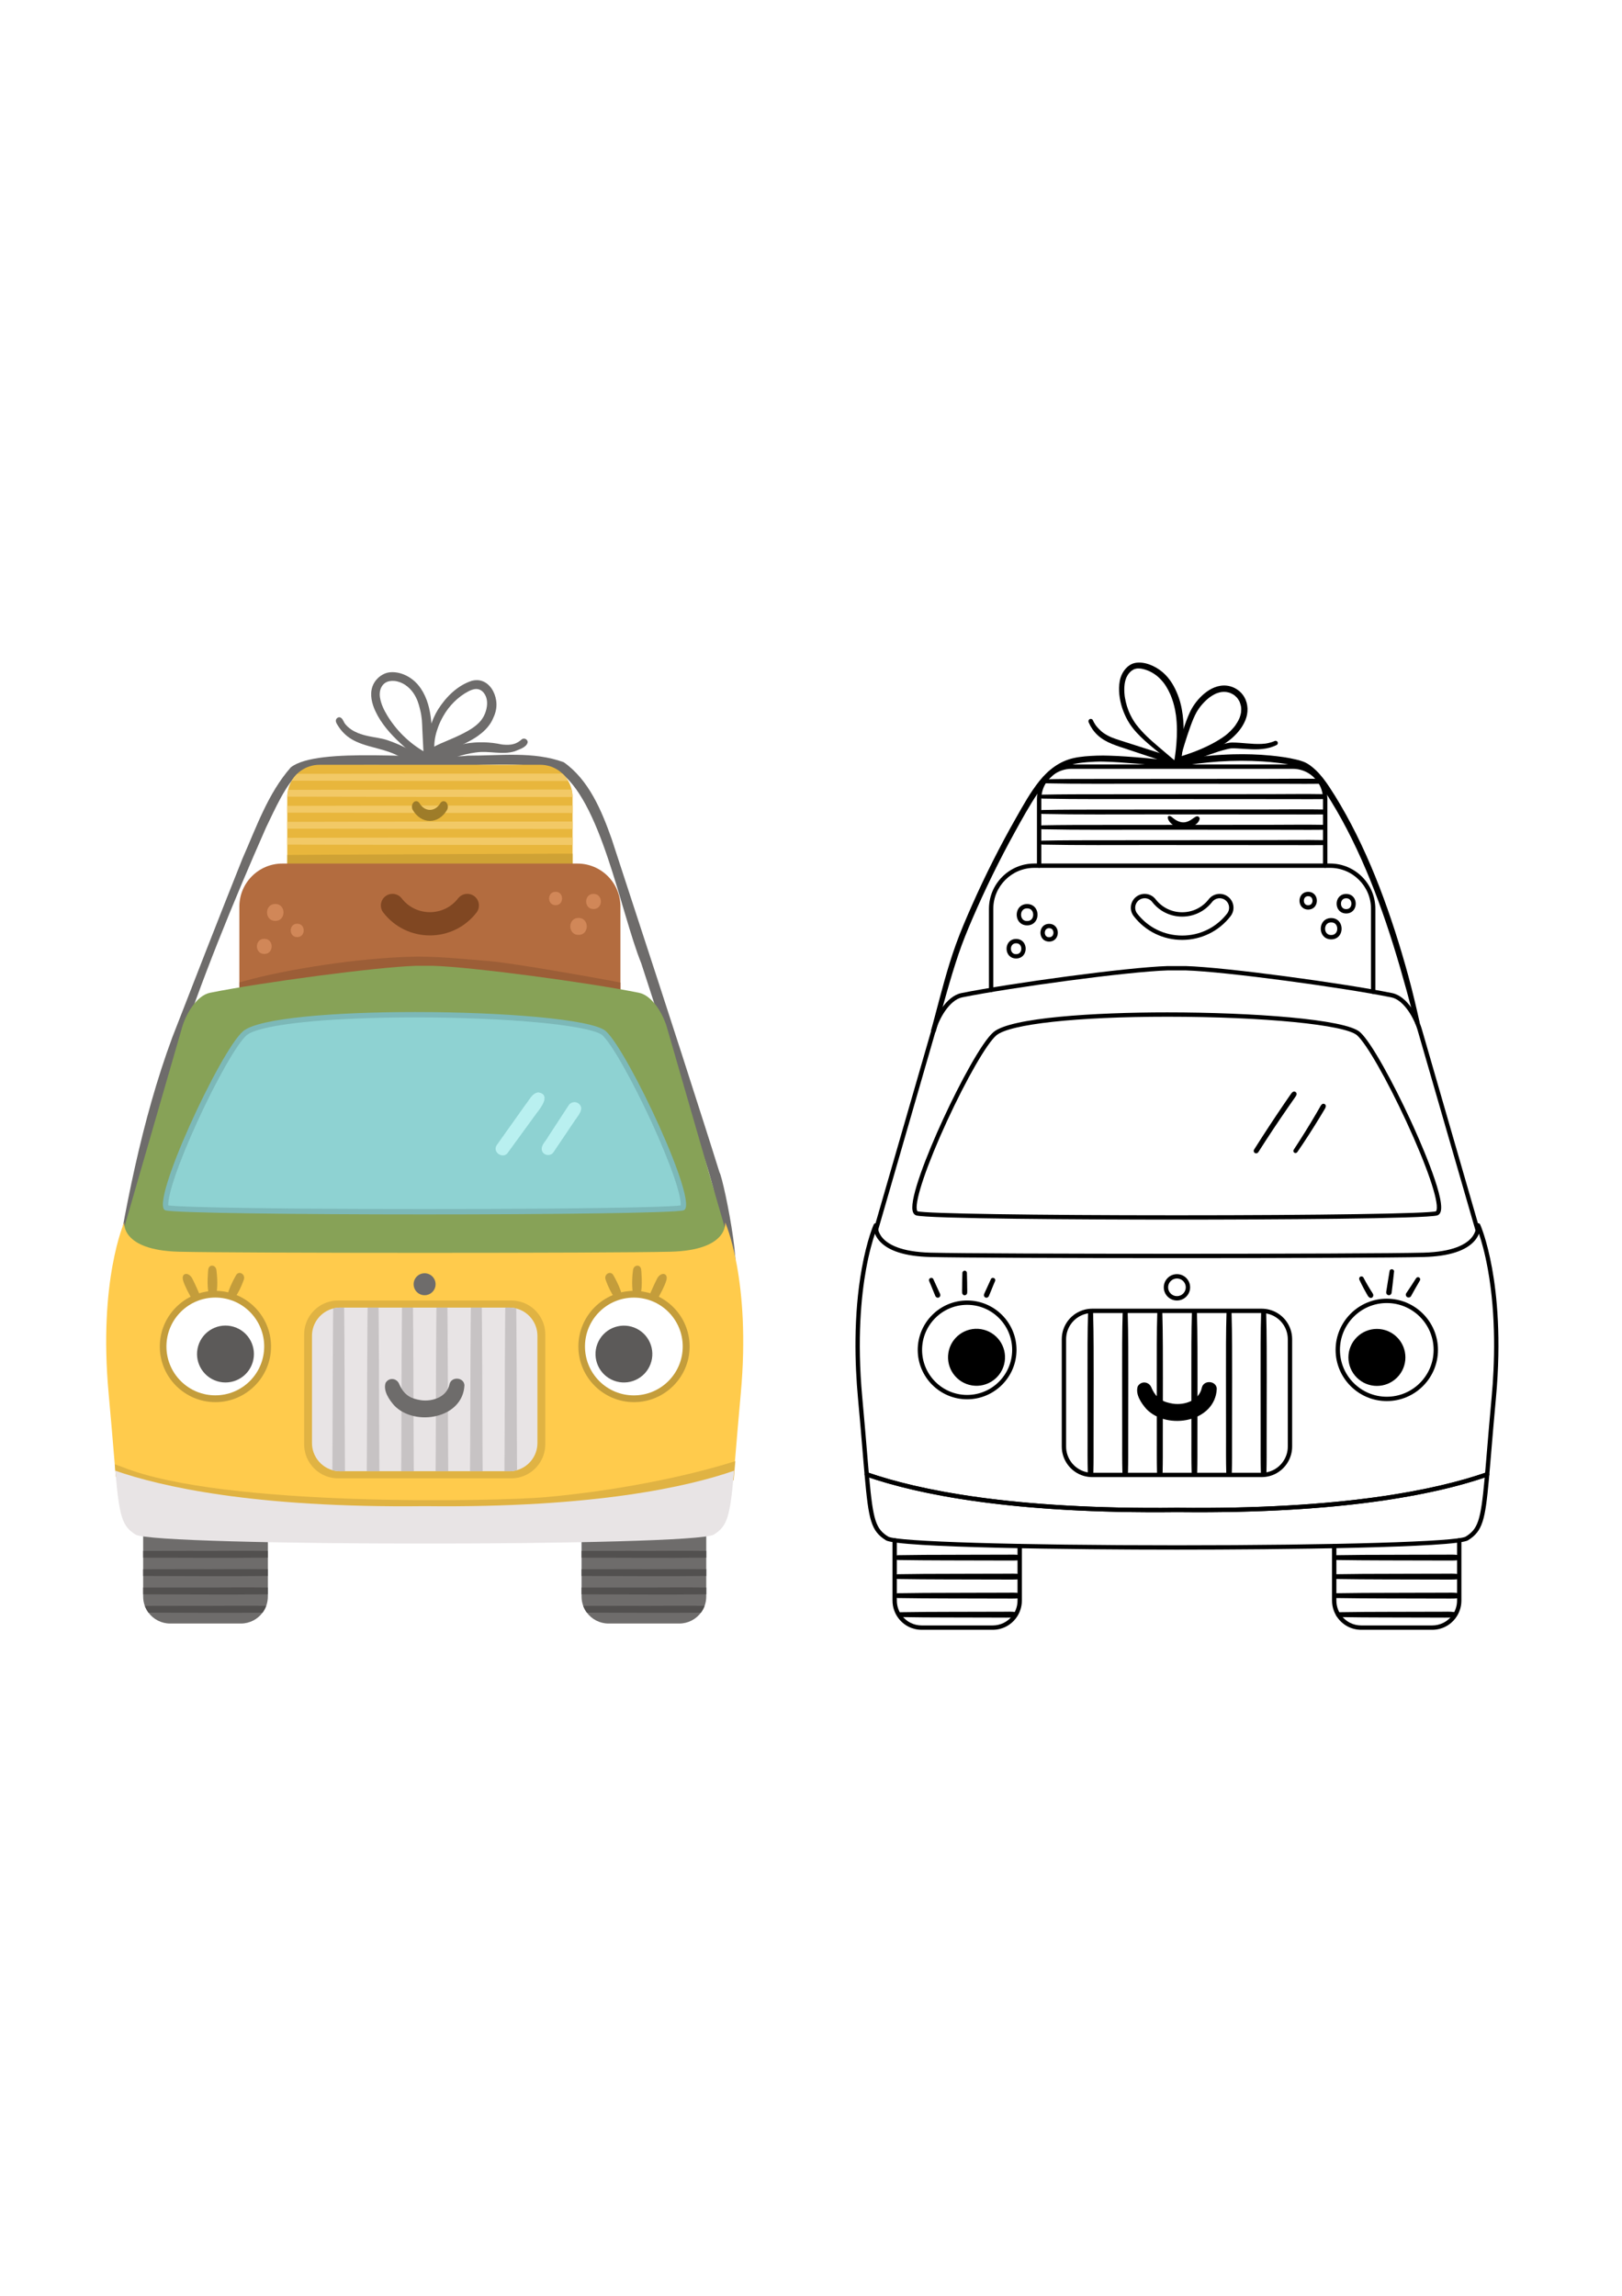 <?xml version="1.0" encoding="utf-8"?>
<!-- Generator: Adobe Illustrator 27.5.0, SVG Export Plug-In . SVG Version: 6.00 Build 0)  -->
<svg xmlns="http://www.w3.org/2000/svg" xmlns:xlink="http://www.w3.org/1999/xlink" viewBox="0 0 3000 2000" width="595" height="842" preserveAspectRatio="xMidYMid meet" data-scaled="true">
<g id="white_background">
	<g>
		<g>
			<rect style="fill:#FFFFFF;" width="3000" height="2000"/>
		</g>
	</g>
</g>
<g id="design">
	<g>
		<g>
			<g>
				<path style="fill:#6E6C6B;" d="M216.898,1281.958c43.087-305.394,151.377-593.725,275.208-874.539
					c16.507-33.917,35.826-78.692,61.068-101.513c29.27-14.256,67.739-11.375,100.94-13.423c52.218-1.651,104.419,1.34,156.61,1.468
					c72.104,0.094,152.249-10.309,219.912,7.696c80.558,51.142,117.237,262.714,155.352,356.829
					c38.254,117.878,76.799,235.664,114.497,353.72c24.581,70.38,37.84,144.062,41.741,218.448
					c44.05,61.821-3.791-173.733-11.371-185.216c-9.207-29.521-18.593-58.988-27.98-88.452
					c-56.233-176.497-114.098-352.469-171.629-528.546c-18.416-51.962-42.062-108.966-88.546-141.638
					c-56.022-20.635-118.87-11.942-177.52-12.154c-74.998,8.546-277.881-17.683-327.408,21.72
					c-42.171,47.917-63.674,110.743-89.222,168.385c-43.928,110.016-86.994,220.395-129.905,330.811
					c-57.474,155.641-87.894,319.613-114.388,482.921C202.956,1286.671,215.373,1290.32,216.898,1281.958L216.898,1281.958z"/>
			</g>
			<g>
				<path style="fill:#6E6C6B;" d="M776.467,187.29c0.288,1.153,0.57,2.306,0.852,3.456c1.473,6.005,2.421,12.13,2.996,18.284
					c0.578,6.195,0.587,12.431,0.907,18.642c0.48,9.283,0.922,18.568,1.384,27.852c0.127,2.558,0.254,5.116,0.381,7.674
					c0.088,1.778,0.177,3.556,0.265,5.334c0.143,2.879,0.301,5.825,1.418,8.482c1.117,2.657,3.405,5.01,6.264,5.378
					c3.662,0.47,7.058-2.488,8.383-5.934c1.325-3.447,1.077-7.267,0.863-10.953c-1.226-21.083-0.745-42.304-3.623-63.226
					s-9.433-41.949-22.993-58.139c-6.45-7.702-14.588-14.05-23.696-18.307c-9.017-4.214-19.087-6.339-29.036-5.317
					c-9.304,0.955-18.134,6.278-24.26,13.214c-3.456,3.913-6.174,8.489-7.849,13.438c-4.969,14.685-1.012,30.977,5.518,45.038
					c10.676,22.99,27.866,42.36,46.465,59.583c12.496,11.571,25.929,22.461,41.425,29.526c2.973,1.356,6.706,2.491,9.293,0.493
					c2.507-1.937,2.401-5.966,0.66-8.613c-1.741-2.647-4.633-4.262-7.376-5.846c-28.188-16.273-52.135-39.822-68.875-67.735
					c-6.058-10.101-11.124-20.745-13.001-32.468c-0.595-3.718-0.647-7.471-0.047-11.2c1.022-6.132,4.131-12.081,9.227-15.642
					c4.923-3.44,11.242-4.381,17.224-3.853c14.339,1.266,27.175,10.471,35.331,22.332c3.161,4.597,5.71,9.596,7.742,14.787
					C774.048,178.013,775.307,182.651,776.467,187.29z"/>
			</g>
			<g>
				<path style="fill:#6E6C6B;" d="M803.25,256.68c0.118-12.112,3.035-23.994,7.228-35.3c2.522-6.797,5.64-13.328,9.217-19.63
					c5.581-9.832,12.215-18.578,20.244-26.538c7.792-7.725,16.53-14.375,26.285-19.439c4.549-2.362,9.62-4.458,14.88-4.387
					c5.304,0.071,9.832,2.522,13.215,6.539c7.009,8.322,7.709,19.425,5.492,29.668c-2.211,10.213-6.993,19.346-14.468,26.669
					c-8.062,7.898-17.849,13.676-27.818,18.82c-10.881,5.615-22.125,10.469-33.416,15.191c-0.401,0.168-0.803,0.335-1.204,0.503
					c-4.83,2.02-9.64,4.092-14.347,6.384c-0.483,0.238-0.967,0.475-1.448,0.716c-4.391,2.169-8.592,4.699-12.68,7.391
					c-2.045,1.346-4.062,2.734-6.066,4.139c-1.836,1.288-3.821,2.411-5.06,4.336c-1.244,1.93-1.854,4.251-1.601,6.542
					c0.305,2.766,1.873,5.467,4.477,6.632c1.002,0.448,2.1,0.634,3.194,0.578c3.749-0.191,6.876-2.286,9.862-4.348
					c3.244-2.24,6.717-4.131,10.173-6.047c5.26-2.915,10.609-5.671,16.069-8.193c11.059-5.109,22.53-9.267,33.533-14.502
					c0.429-0.204,0.858-0.408,1.286-0.615c8.223-3.987,16.257-8.43,23.719-13.723c9.184-6.514,17.566-14.414,23.6-23.985
					c2.599-4.122,4.598-8.682,6.445-13.183c3.718-9.058,5.086-18.467,3.651-28.163c-1.162-7.853-3.956-15.56-8.45-22.128
					c-4.235-6.188-10.107-11.356-17.238-13.887c-6.147-2.181-12.807-2.198-19.094-0.6c-26.622,8.485-47.958,29.845-62.675,53.013
					c-12.43,20.286-19.24,43.758-19.594,67.544C790.657,264.776,803.17,264.861,803.25,256.68z"/>
			</g>
			<g>
				<path style="fill:#6E6C6B;" d="M621.863,213.417c0.901,2.372,2.507,4.661,3.707,6.552c2.893,4.559,6.256,8.823,10.041,12.676
					c2.233,2.273,4.612,4.401,7.124,6.36c5.007,3.904,10.584,7.145,16.357,9.773c7.542,3.47,15.466,6.028,23.439,8.302
					c11.949,3.408,24.115,6.228,35.879,10.244c11.3,3.858,21.97,9.3,32.341,15.168c4.07,2.303,8.154,4.618,12.065,7.185
					c3.371,2.212,7.165,4.799,11.381,3.444c8.154-2.053,9.632-13.641,2.328-17.82c-18.476-12.292-38.812-22.117-59.813-29.253
					c-11.344-3.854-23.421-4.951-35.085-7.488c-6.668-1.45-13.287-3.226-19.62-5.794c-8.784-3.562-16.727-8.615-22.913-15.894
					c-1.935-2.277-3.107-4.769-4.482-7.383c-1.231-2.341-2.809-4.651-5.407-5.581c-2.496-0.894-5.151,0.282-6.708,2.304
					C620.755,208.476,620.941,210.99,621.863,213.417z"/>
			</g>
			<g>
				<path style="fill:#6E6C6B;" d="M964.291,245.052c-1.023,0.92-2.075,1.803-3.16,2.65c0.456-0.353,0.912-0.705,1.368-1.057
					c-2.786,2.14-5.71,3.925-8.942,5.308c0.528-0.223,1.057-0.446,1.586-0.669c-3.602,1.511-7.292,2.492-11.161,3.016
					c0.616-0.083,1.232-0.165,1.848-0.248c-6.517,0.844-13.102,0.534-19.597-0.335c0.697,0.094,1.395,0.187,2.092,0.281
					c-43.777-9.698-94.02-2.706-129.996,25.1c-6.916,6.737,1.993,18.291,10.33,13.386c0.363-0.203,0.764-0.357,1.14-0.537
					c2.23-1.066,4.428-2.198,6.621-3.337c8.868-4.604,18.157-8.557,27.707-11.65c11.552-3.741,23.427-6.49,35.449-8.2
					c-0.843,0.113-1.687,0.227-2.53,0.34c2.153-0.289,4.311-0.524,6.462-0.826c-0.84,0.113-1.68,0.226-2.52,0.339
					c23.633-3.518,48.048,5.242,71.282-2.153c8.263-3.67,21.398-6.864,23.761-16.545
					C976.142,243.938,968.488,240.87,964.291,245.052z"/>
			</g>
		</g>
		<g>
			<g>
				<path style="fill:#E8B63C;" d="M1058.978,351.065v213.492H531.282V351.197c0-0.248,0-0.496,0.017-0.744
					c0.033-4.331,0.562-8.546,1.488-12.595c1.372-6.066,3.686-11.769,6.76-16.959c2.744-4.677,6.116-8.942,10-12.661
					c4.331-4.198,9.273-7.719,14.695-10.446c2.529-1.256,5.157-2.364,7.868-3.256c5.934-1.983,12.298-3.058,18.893-3.058h408.255
					c6.595,0,12.943,1.075,18.893,3.058c2.711,0.893,5.339,2,7.868,3.256c5.207,2.612,9.984,5.967,14.182,9.951
					c4.265,4,7.934,8.645,10.86,13.753c2.81,4.876,4.959,10.198,6.281,15.818C1058.4,341.726,1058.962,346.338,1058.978,351.065z"/>
				<g>
					<path style="fill:#CFA235;" d="M1058.978,455.893V483.2c-31.901,0.364-63.852-0.232-95.721-0.314
						c-80.564-0.198-161.111-0.644-241.657-1.025c-63.439-0.314-126.878-0.595-190.318-1.025v-22.628
						c27.901-0.199,55.819-0.363,83.737-0.496c80.547-0.396,161.094-0.777,241.658-1.173c40.48-0.198,80.96-0.314,121.44-0.413
						C1005.06,456.058,1032.019,455.629,1058.978,455.893z"/>
				</g>
			</g>
			<g>
				<path style="fill:#B36C3F;" d="M1147.542,553.73v197.177H442.718V553.73c0-43.951,35.637-79.588,79.588-79.588h545.647
					C1111.905,474.142,1147.542,509.779,1147.542,553.73z"/>
				<g>
					<path style="fill:#804722;" d="M795.132,607.02c-33.946,0-65.349-15.383-86.156-42.206c-7.273-9.376-5.567-22.874,3.81-30.15
						c9.379-7.27,22.876-5.569,30.148,3.81c12.607,16.25,31.632,25.57,52.196,25.57c20.566,0,39.59-9.32,52.193-25.57
						c7.277-9.375,20.773-11.08,30.15-3.81c9.377,7.274,11.083,20.771,3.809,30.15C860.477,591.635,829.077,607.02,795.132,607.02z"
						/>
				</g>
			</g>
			<g>
				<path style="fill:#9C5E37;" d="M1147.542,694.212v28.562c-38.034-10.744-76.283-20.645-115.11-28.249
					c-12.364-2.43-24.76-4.661-37.207-6.678c-6.314-1.041-12.661-2.016-18.992-2.942c-6.132-0.909-11.67-1.669-16.149-2.248
					c-24.86-3.223-49.819-5.703-74.828-7.405c-50.083-3.438-100.316-3.669-150.466-1.422
					c-50.017,2.248-100.333,7.322-148.846,14.727c-48.084,7.339-95.721,17.257-143.226,27.72v-22.297
					c1.438-0.413,2.876-0.826,4.314-1.224c49.835-14.017,101.241-23.488,152.399-31.157c50.943-7.637,102.349-12.992,153.854-14.959
					c50.365-1.917,100.918,3.809,151.167,7.859C955.776,658.632,1142.318,692.741,1147.542,694.212z"/>
			</g>
			<g>
				<g>
					<path style="fill:#F2C966;" d="M1051.061,321.494c-170.516,0-341.015-0.165-511.514-0.595c2.744-4.677,6.116-8.942,10-12.661
						c137.804-0.43,275.592-0.314,413.396-0.446c25.752-0.017,51.505-0.033,77.258-0.049
						C1044.465,311.742,1048.135,316.386,1051.061,321.494z"/>
				</g>
				<g>
					<path style="fill:#F2C966;" d="M1058.978,351.065c-175.887,0-351.792-0.182-527.679-0.611
						c0.033-4.331,0.562-8.546,1.488-12.595c143.391-0.479,286.766-0.364,430.157-0.496c31.471-0.017,62.943-0.033,94.398-0.05
						C1058.4,341.726,1058.962,346.338,1058.978,351.065z"/>
				</g>
				<g>
					<path style="fill:#F2C966;" d="M1058.978,366.883v13.752c-175.904,0-351.792-0.182-527.696-0.628v-12.578
						c143.887-0.479,287.774-0.364,431.661-0.496C994.96,366.917,1026.977,366.9,1058.978,366.883z"/>
				</g>
				<g>
					<path style="fill:#F2C966;" d="M1058.978,396.454v13.735c-175.904,0.017-351.792-0.165-527.696-0.611V397
						c143.887-0.496,287.774-0.38,431.661-0.512C994.96,396.47,1026.977,396.454,1058.978,396.454z"/>
				</g>
				<g>
					<path style="fill:#F2C966;" d="M1058.978,426.025v13.736c-175.904,0.016-351.792-0.165-527.696-0.612V426.57
						c143.887-0.496,287.774-0.38,431.661-0.512C994.96,426.041,1026.977,426.025,1058.978,426.025z"/>
				</g>
			</g>
			<g>
				<path style="fill:#9E7C29;" d="M795.131,395.292c-12.435,0-23.938-7.299-31.561-20.027c-2.664-4.449-2.039-10.854,1.395-14.306
					c3.435-3.45,8.38-2.642,11.044,1.808c4.618,7.711,11.587,12.133,19.121,12.133c7.534,0,14.502-4.423,19.119-12.133
					c2.666-4.449,7.61-5.258,11.045-1.808c3.435,3.451,4.06,9.856,1.395,14.306C819.068,387.992,807.566,395.292,795.131,395.292z"
					/>
			</g>
			<g>
				<g>
					<path style="fill:#D18758;" d="M1027.615,551.067c15.981,0.167,16.03-24.849-0.001-24.697
						C1011.634,526.204,1011.585,551.217,1027.615,551.067z"/>
				</g>
				<g>
					<path style="fill:#D18758;" d="M1070.053,606.023c20.261,0.212,20.297-31.465-0.001-31.283
						C1049.792,574.53,1049.755,606.204,1070.053,606.023z"/>
				</g>
				<g>
					<path style="fill:#D18758;" d="M1097.729,558.249c18.112,0.19,18.167-28.162-0.001-27.99
						C1079.618,530.071,1079.562,558.419,1097.729,558.249z"/>
				</g>
				<g>
					<path style="fill:#D18758;" d="M488.84,641.279c18.112,0.19,18.167-28.162-0.001-27.99
						C470.728,613.102,470.673,641.45,488.84,641.279z"/>
				</g>
				<g>
					<path style="fill:#D18758;" d="M509.136,580.191c20.261,0.212,20.297-31.465-0.001-31.283
						C488.875,548.698,488.839,580.372,509.136,580.191z"/>
				</g>
				<g>
					<path style="fill:#D18758;" d="M549.729,610.111c15.98,0.167,16.03-24.849-0.001-24.697
						C533.748,585.248,533.699,610.261,549.729,610.111z"/>
				</g>
			</g>
		</g>
		<g>
			<g>
				<path style="fill:#6E6C6B;" d="M495.433,1669.304v160.218c0,6.05-1.074,11.835-3.041,17.191c-1.67,4.579-4,8.843-6.876,12.678
					c-9.091,12.166-23.62,20.034-39.984,20.034H314.686c-16.397,0-30.943-7.901-40.051-20.116c-2.81-3.785-5.107-7.983-6.777-12.496
					c-1.984-5.388-3.074-11.207-3.074-17.29v-160.218H495.433z"/>
				<g>
					<g>
						<path style="fill:#52504F;" d="M492.392,1846.713c-1.67,4.579-4,8.843-6.876,12.678c-70.282,0.661-140.598,0.017-210.88-0.083
							c-2.81-3.785-5.107-7.983-6.777-12.496c27.868-0.066,55.72-0.132,83.588-0.132
							C398.423,1847.01,445.432,1846.151,492.392,1846.713z"/>
					</g>
					<g>
						<path style="fill:#52504F;" d="M495.433,1812.877v12.529c-76.861,0.859-153.771,0.066-230.649,0.016v-12.479
							c28.893-0.066,57.77-0.149,86.663-0.149C399.432,1813.142,447.449,1812.233,495.433,1812.877z"/>
					</g>
					<g>
						<path style="fill:#52504F;" d="M495.433,1779.009v12.513c-76.861,0.86-153.771,0.066-230.649,0.016v-12.479
							c28.893-0.066,57.77-0.149,86.663-0.149C399.432,1779.257,447.465,1778.348,495.433,1779.009z"/>
					</g>
					<g>
						<path style="fill:#52504F;" d="M495.433,1745.124v12.513c-76.861,0.86-153.771,0.066-230.649,0.016v-12.479
							c28.893-0.066,57.77-0.149,86.663-0.149C399.432,1745.372,447.465,1744.463,495.433,1745.124z"/>
					</g>
				</g>
			</g>
			<g>
				<path style="fill:#6E6C6B;" d="M1306.272,1669.304v160.218c0,6.05-1.074,11.835-3.041,17.191c-1.67,4.579-4,8.843-6.876,12.678
					c-9.091,12.166-23.62,20.034-39.984,20.034h-130.845c-16.397,0-30.943-7.901-40.051-20.116
					c-2.81-3.785-5.108-7.983-6.777-12.496c-1.984-5.388-3.074-11.207-3.074-17.29v-160.218H1306.272z"/>
				<g>
					<g>
						<path style="fill:#52504F;" d="M1303.23,1846.713c-1.67,4.579-4,8.843-6.876,12.678c-70.282,0.661-140.598,0.017-210.88-0.083
							c-2.81-3.785-5.108-7.983-6.777-12.496c27.869-0.066,55.72-0.132,83.588-0.132
							C1209.261,1847.01,1256.271,1846.151,1303.23,1846.713z"/>
					</g>
					<g>
						<path style="fill:#52504F;" d="M1306.272,1812.877v12.529c-76.861,0.859-153.771,0.066-230.649,0.016v-12.479
							c28.893-0.066,57.77-0.149,86.663-0.149C1210.27,1813.142,1258.287,1812.233,1306.272,1812.877z"/>
					</g>
					<g>
						<path style="fill:#52504F;" d="M1306.272,1779.009v12.513c-76.861,0.86-153.771,0.066-230.649,0.016v-12.479
							c28.893-0.066,57.77-0.149,86.663-0.149C1210.27,1779.257,1258.304,1778.348,1306.272,1779.009z"/>
					</g>
					<g>
						<path style="fill:#52504F;" d="M1306.272,1745.124v12.513c-76.861,0.86-153.771,0.066-230.649,0.016v-12.479
							c28.893-0.066,57.77-0.149,86.663-0.149C1210.27,1745.372,1258.304,1744.463,1306.272,1745.124z"/>
					</g>
				</g>
			</g>
		</g>
		<path style="fill:#87A257;" d="M801.741,663.264c71.912,2.179,285.41,30.724,379.984,49.794
			c25.243,5.09,45.438,40.531,52.186,65.382l124.287,429.903H212.072L336.358,778.44c6.748-24.852,26.943-60.292,52.186-65.382
			c94.574-19.07,308.072-47.615,379.984-49.794H801.741z"/>
		<g>
			<path style="fill:#FFCB4C;" d="M1370.058,1454.821c-4.347,47.208-7.438,85.208-10.033,116.019
				c-0.777,9.306-1.521,17.951-2.231,25.984c-83.159,28.976-256.352,69.141-572.259,65.571
				c-315.923,3.57-489.117-36.596-572.275-65.571c-0.711-7.967-1.438-16.513-2.215-25.703c-2.579-30.86-5.686-68.943-10.05-116.3
				c-19.372-210.351,28.827-317.295,28.827-317.295s-7.223,51.604,100.994,54.365c108.2,2.76,801.222,2.76,909.422,0
				c108.217-2.761,100.994-54.365,100.994-54.365S1389.431,1244.47,1370.058,1454.821z"/>
		</g>
		<g>
			<path style="fill:#8ED2D2;" d="M785.15,1117.944c-264.063,0-465.005-3.076-477.795-7.315c0.001,0,0.001,0,0.001,0
				c0.023,0-1.09-1.122-1.111-6.21c-0.094-23.58,23.234-88.854,59.433-166.296c35.325-75.573,70.386-135.959,87.244-150.264
				c24.482-20.771,148.064-34.195,314.842-34.195c174.708,0,328.23,14.98,349.508,34.103
				c35.378,31.794,147.578,264.962,146.75,317.182c-0.074,4.687-1.127,5.704-1.136,5.714
				C1250.154,1114.868,1049.212,1117.944,785.15,1117.944z"/>
			<path style="fill:#7CB8B8;" d="M767.762,758.622c82.026,0,162.568,3.303,226.789,9.299
				c96.528,9.014,115.798,20.29,119.405,23.532c16.95,15.233,55.279,82.881,91.139,160.852
				c17.451,37.945,32.278,74.12,41.748,101.859c11.89,34.826,12.521,47.931,12.159,52.171c-28.15,3.88-223.141,6.649-473.853,6.649
				c-250.759,0-445.78-2.77-473.871-6.651c-0.386-4.227,0.173-17.349,11.979-52.333c9.434-27.953,24.178-64.218,41.518-102.113
				c35.856-78.363,74.276-145.756,91.355-160.248c6.799-5.768,30.063-16.634,109.49-24.596
				C620.572,761.534,690.471,758.622,767.762,758.622 M767.762,748.705c-146.585,0-289.083,10.796-318.048,35.372
				c-42.208,35.812-174.364,321.168-143.92,331.257c15.222,5.045,247.289,7.567,479.355,7.567
				c232.067,0,464.133-2.523,479.355-7.567c30.444-10.09-102.749-294.258-143.92-331.257
				C1095.828,761.828,929.318,748.705,767.762,748.705L767.762,748.705z"/>
		</g>
		
			<ellipse transform="matrix(0.987 -0.161 0.161 0.987 -191.513 142.998)" style="fill:#6E6C6B;" cx="785.528" cy="1251.779" rx="20.296" ry="20.296"/>
		<g>
			<g>
				<g>
					<path style="fill:#E0B343;" d="M945.708,1610.914H625.347c-5.963,0-11.848-0.832-17.492-2.472
						c-26.692-7.699-45.347-32.525-45.347-60.367v-203.104c0-28.709,19.391-53.74,47.154-60.87
						c5.026-1.316,10.318-1.987,15.685-1.987h320.362c5.291,0,10.571,0.668,15.693,1.989c27.756,7.128,47.147,32.159,47.147,60.868
						v203.104c0,27.821-18.651,52.645-45.359,60.37C957.556,1610.082,951.671,1610.914,945.708,1610.914z"/>
				</g>
			</g>
		</g>
		<path style="fill:#E8E4E5;" d="M994.019,1347.447v198.152c0,23.802-15.918,43.869-37.687,50.167
			c-4.612,1.339-9.488,2.049-14.529,2.049H629.252c-5.041,0-9.918-0.71-14.529-2.049c-21.769-6.281-37.687-26.364-37.687-50.167
			v-198.152c0-24.347,16.645-44.794,39.174-50.58c4.165-1.091,8.546-1.653,13.042-1.653h312.551c4.496,0,8.876,0.579,13.041,1.653
			C977.374,1302.653,994.019,1323.116,994.019,1347.447z"/>
		<g>
			<path style="fill:#C7C3C4;" d="M638.062,1597.815h-8.81c-5.041,0-9.918-0.71-14.529-2.049v-0.694l0.232-35.538
				c0.165-25.67,0.231-51.323,0.298-76.993c0.083-26.628,0.165-53.24,0.231-79.853c0.066-25.405,0.281-50.81,0.463-76.216
				c0.066-9.868,0.149-19.736,0.264-29.604c4.165-1.091,8.546-1.653,13.042-1.653h7.29c0.149,13.372,0.264,26.761,0.347,40.134
				c0.182,25.669,0.347,51.323,0.43,76.993c0.066,26.612,0.149,53.241,0.215,79.853c0.083,25.405,0.165,50.811,0.331,76.217
				C637.93,1578.196,637.996,1588.014,638.062,1597.815z"/>
			<path style="fill:#C7C3C4;" d="M701.716,1597.815h-23.339c0-0.909,0-1.834,0.017-2.744l0.215-35.538
				c0.165-25.67,0.232-51.323,0.314-76.993c0.066-26.628,0.149-53.24,0.215-79.853c0.083-25.405,0.281-50.81,0.463-76.216
				c0.066-10.413,0.165-20.827,0.297-31.257h20.315c0.132,13.372,0.248,26.761,0.331,40.134c0.182,25.669,0.347,51.323,0.43,76.993
				l0.231,79.853c0.066,25.405,0.165,50.811,0.331,76.217C701.584,1578.196,701.65,1588.014,701.716,1597.815z"/>
			<path style="fill:#C7C3C4;" d="M765.371,1597.815h-23.34c0-0.909,0.017-1.834,0.017-2.744l0.232-35.538
				c0.165-25.67,0.215-51.323,0.297-76.993c0.066-26.628,0.148-53.24,0.215-79.853c0.083-25.405,0.281-50.81,0.463-76.216
				c0.066-10.413,0.165-20.827,0.281-31.257h20.331c0.149,13.372,0.248,26.761,0.347,40.134c0.182,25.669,0.347,51.323,0.413,76.993
				c0.083,26.612,0.149,53.241,0.232,79.853c0.066,25.405,0.165,50.811,0.331,76.217
				C765.238,1578.196,765.305,1588.014,765.371,1597.815z"/>
			<path style="fill:#C7C3C4;" d="M829.025,1597.815h-23.339c0-0.909,0.017-1.834,0.017-2.744l0.231-35.538
				c0.165-25.67,0.215-51.323,0.297-76.993l0.232-79.853c0.066-25.405,0.265-50.81,0.446-76.216
				c0.066-10.413,0.165-20.827,0.297-31.257h20.315c0.148,13.372,0.248,26.761,0.347,40.134c0.182,25.669,0.347,51.323,0.413,76.993
				c0.082,26.612,0.149,53.241,0.231,79.853c0.066,25.405,0.165,50.811,0.331,76.217
				C828.892,1578.196,828.958,1588.014,829.025,1597.815z"/>
			<path style="fill:#C7C3C4;" d="M892.695,1597.815h-23.356c0-0.909,0.017-1.834,0.017-2.744l0.231-35.538
				c0.166-25.67,0.232-51.323,0.298-76.993c0.083-26.628,0.148-53.24,0.231-79.853c0.066-25.405,0.265-50.81,0.446-76.216
				c0.083-10.413,0.182-20.827,0.298-31.257h20.314c0.149,13.372,0.248,26.761,0.347,40.134c0.182,25.669,0.347,51.323,0.413,76.993
				c0.083,26.612,0.166,53.241,0.232,79.853c0.066,25.405,0.165,50.811,0.331,76.217
				C892.563,1578.196,892.629,1588.014,892.695,1597.815z"/>
			<path style="fill:#C7C3C4;" d="M956.333,1595.766c-4.612,1.339-9.488,2.049-14.529,2.049h-8.81c0-0.909,0.016-1.834,0.016-2.744
				l0.232-35.538c0.165-25.67,0.231-51.323,0.297-76.993c0.083-26.628,0.149-53.24,0.232-79.853
				c0.066-25.405,0.281-50.81,0.446-76.216c0.082-10.413,0.182-20.827,0.297-31.257h7.289c4.496,0,8.876,0.579,13.041,1.653
				c0.149,12.827,0.248,25.653,0.331,38.481c0.182,25.669,0.347,51.323,0.43,76.993l0.215,79.853
				c0.083,25.405,0.165,50.811,0.331,76.217C956.217,1577.517,956.267,1586.642,956.333,1595.766z"/>
		</g>
		<path style="fill:#6E6C6B;" d="M859.007,1438.639c-1.177-14.916-24.089-16.406-27.56-1.881
			c-4.758,23.704-31.418,32.737-53.038,29.691c-16.448-2.75-30.56-7.476-40.247-30.309c-4.494-10.593-18.807-12.325-24.989-1.655
			c-4.786,14.626,6.683,31.276,16.14,41.935C767.915,1516.061,856.379,1500.374,859.007,1438.639z"/>
		<g>
			<path style="fill:#B9F0F0;" d="M940.013,1007.723c17.395-23.87,34.79-47.74,52.185-71.61
				c8.362-10.452,27.092-35.028,3.463-38.858c-11.711,1.28-17.022,14.993-23.982,23.064c-17.733,24.939-35.449,49.889-53.181,74.828
				C910.178,1008.922,932.022,1021.794,940.013,1007.723L940.013,1007.723z"/>
		</g>
		<g>
			<path style="fill:#B9F0F0;" d="M1024.119,1007.279c12.801-18.997,25.601-37.994,38.401-56.991
				c6.118-9.642,20.661-24.089,6.279-33.31c-5.921-3.535-13.726-1.34-17.27,4.529c-12.505,19.17-25.01,38.339-37.514,57.509
				c-4.047,8.164-13.904,15.54-11.765,25.404C1004.763,1014.416,1019.013,1016.254,1024.119,1007.279L1024.119,1007.279z"/>
		</g>
		<g>
			<path style="fill:#E0B343;" d="M212.225,1584.915c3.669,1.554,11.867,4.181,15.223,5.522
				c186.203,74.42,694.139,63.082,781.1,55.346c131.159-11.653,262.17-38.265,350.767-66.414c0.248-0.083,0.479-0.149,0.711-0.231
				c-0.777,9.306-1.521,17.951-2.231,25.984c-0.281,3.207-0.562,6.314-0.843,9.323c-0.264,0.099-0.546,0.198-0.81,0.298
				c-58.018,22.083-117.655,40.149-178.45,52.397c-39.753,8-79.754,12.066-120.134,15.224c-43.951,3.438-87.952,6.364-132.003,8.43
				c-87.638,4.116-175.656,5.074-263.228-1.388c-83.589-6.165-167.276-16.463-249.773-31.389
				c-40.943-7.422-81.688-16.149-121.92-26.794c-25.603-6.777-51.373-14.066-76.365-23.224L212.225,1584.915z"/>
		</g>
		<path style="fill:#E8E4E5;" d="M1357.794,1596.824c-0.281,3.207-0.562,6.314-0.843,9.322
			c-6.959,76.117-12.215,93.754-36.711,108.829c-35.984,22.149-1033.441,22.149-1069.425,0
			c-25.191-15.505-30.034-33.736-37.323-115.556c-0.082-0.859-0.149-1.719-0.231-2.595c83.159,28.976,256.352,69.141,572.275,65.571
			C1101.442,1665.965,1274.635,1625.799,1357.794,1596.824z"/>
		<g>
			<g>
				<g>
					<path style="fill:#C49D3B;" d="M398.428,1470.042c-56.72,0-102.865-46.146-102.865-102.865
						c0-56.719,46.145-102.865,102.865-102.865c56.72,0,102.866,46.146,102.866,102.865
						C501.294,1423.897,455.149,1470.042,398.428,1470.042z M398.428,1280.073c-48.029,0-87.104,39.074-87.104,87.105
						c0,48.03,39.075,87.104,87.104,87.104c48.03,0,87.105-39.074,87.105-87.104
						C485.534,1319.147,446.459,1280.073,398.428,1280.073z"/>
				</g>
			</g>
			<g>
				<path style="fill:#C49D3B;" d="M386.282,1270.923c-0.34,10.725,11.358,17.654,14.413-2.826
					c0.196-1.317,2.809-18.994-0.493-42.64c-1.348-9.652-14.073-11.118-15.11,0C385.091,1225.457,381.977,1255.394,386.282,1270.923
					z"/>
			</g>
			<g>
				<path style="fill:#C49D3B;" d="M422.812,1281.144c10.555,7.112,24.425-26.832,28.182-37.673
					c3.499-10.095-9.388-17.373-14.483-7.984C436.511,1235.487,413.576,1274.92,422.812,1281.144z"/>
			</g>
			<g>
				<path style="fill:#C49D3B;" d="M357.348,1283.534c4.565,7.885,18.089,2.416,14.272-7.383
					c0.152,0.683-10.868-25.019-15.65-34.039c-6.837-13.652-21.453-11.557-17.337,2.907
					C341.563,1255.315,350.193,1271.174,357.348,1283.534z"/>
			</g>
			
				<ellipse transform="matrix(0.707 -0.707 0.707 0.707 -850.043 682.169)" style="fill:#FFFFFF;" cx="398.429" cy="1367.177" rx="90.411" ry="90.411"/>
			
				<ellipse transform="matrix(0.292 -0.957 0.957 0.292 -1026.063 1376.173)" style="fill:#5C5A59;" cx="416.233" cy="1380.939" rx="52.574" ry="52.574"/>
		</g>
		<g>
			<g>
				<g>
					<path style="fill:#C49D3B;" d="M1069.762,1367.177c0-56.719,46.146-102.865,102.866-102.865
						c56.72,0,102.865,46.146,102.865,102.865c0,56.719-46.144,102.865-102.865,102.865
						C1115.907,1470.042,1069.762,1423.897,1069.762,1367.177z M1085.522,1367.177c0,48.03,39.075,87.104,87.105,87.104
						c48.029,0,87.105-39.074,87.105-87.104c0-48.03-39.075-87.105-87.105-87.105
						C1124.597,1280.073,1085.522,1319.147,1085.522,1367.177z"/>
				</g>
			</g>
			<g>
				<path style="fill:#C49D3B;" d="M1184.774,1270.923c0.341,10.725-11.357,17.654-14.413-2.826
					c-0.196-1.317-2.809-18.994,0.493-42.64c1.348-9.652,14.073-11.118,15.11,0
					C1185.965,1225.457,1189.079,1255.394,1184.774,1270.923z"/>
			</g>
			<g>
				<path style="fill:#C49D3B;" d="M1148.244,1281.144c-10.554,7.112-24.425-26.832-28.182-37.673
					c-3.498-10.095,9.389-17.373,14.483-7.984C1134.545,1235.487,1157.48,1274.92,1148.244,1281.144z"/>
			</g>
			<g>
				<path style="fill:#C49D3B;" d="M1213.707,1283.534c-4.565,7.885-18.089,2.416-14.272-7.383
					c-0.153,0.683,10.869-25.019,15.65-34.039c6.837-13.652,21.453-11.557,17.337,2.907
					C1229.492,1255.315,1220.863,1271.174,1213.707,1283.534z"/>
			</g>
			
				<ellipse transform="matrix(0.707 -0.707 0.707 0.707 -623.286 1229.61)" style="fill:#FFFFFF;" cx="1172.627" cy="1367.177" rx="90.411" ry="90.411"/>
			
				<ellipse transform="matrix(0.447 -0.894 0.894 0.447 -596.779 1796.268)" style="fill:#5C5A59;" cx="1154.823" cy="1380.939" rx="52.574" ry="52.574"/>
		</g>
	</g>
	<g>
		<g>
			<g>
				<g>
					<g>
						<g>
							<path d="M2451.012,482.109c-2.22,0-4.02-1.799-4.02-4.02V354.684c-0.014-4.348-0.529-8.673-1.53-12.843
								c-1.206-5.164-3.18-10.128-5.873-14.779c-2.725-4.776-6.139-9.103-10.161-12.883c-3.931-3.735-8.387-6.861-13.265-9.307
								c-2.514-1.256-4.911-2.25-7.321-3.034c-5.717-1.911-11.66-2.875-17.7-2.875h-409.323c-6.052,0-11.996,0.964-17.664,2.864
								c-2.445,0.795-4.842,1.789-7.36,3.047c-5.057,2.544-9.678,5.828-13.728,9.758c-3.668,3.517-6.814,7.494-9.368,11.84
								c-2.949,5.001-5.072,10.335-6.314,15.859c-0.9,3.911-1.368,7.865-1.398,11.772c0,0.072-0.003,0.143-0.008,0.214
								c-0.009,0.172-0.008,0.334-0.008,0.495v123.276c0,2.221-1.799,4.02-4.02,4.02s-4.02-1.799-4.02-4.02V354.813
								c0-0.284,0.002-0.568,0.017-0.867c0.041-4.459,0.578-8.966,1.595-13.397c1.423-6.322,3.855-12.437,7.227-18.154
								c2.924-4.978,6.529-9.538,10.713-13.549c4.62-4.483,9.911-8.243,15.707-11.158c2.888-1.445,5.647-2.586,8.443-3.495
								c6.459-2.166,13.262-3.269,20.186-3.269h409.323c6.906,0,13.709,1.103,20.219,3.279c2.764,0.899,5.523,2.041,8.403,3.482
								c5.589,2.804,10.698,6.387,15.186,10.651c4.59,4.314,8.502,9.272,11.61,14.72c3.078,5.315,5.345,11.02,6.726,16.934
								c1.14,4.75,1.731,9.698,1.746,14.681v123.419C2455.032,480.31,2453.232,482.109,2451.012,482.109z"/>
						</g>
					</g>
				</g>
				<g>
					<g>
						<g>
							<path d="M2539.81,715.218c-2.221,0-4.021-1.8-4.021-4.02V557.883c0-41.781-33.991-75.773-75.773-75.773h-547.07
								c-41.782,0-75.773,33.992-75.773,75.773V707.74c0,2.221-1.8,4.02-4.02,4.02c-2.221,0-4.02-1.799-4.02-4.02V557.883
								c0-46.215,37.598-83.814,83.814-83.814h547.07c46.216,0,83.814,37.599,83.814,83.814v153.315
								C2543.83,713.418,2542.031,715.218,2539.81,715.218z"/>
						</g>
					</g>
					<g>
						<g>
							<g>
								<path d="M2186.483,615.325c-35.285,0-67.926-15.991-89.555-43.871c-8.637-11.137-6.604-27.227,4.532-35.868
									c11.145-8.64,27.235-6.603,35.868,4.532c11.871,15.303,29.787,24.08,49.154,24.08s37.281-8.777,49.152-24.081
									c8.642-11.133,24.731-13.168,35.868-4.532c5.396,4.185,8.838,10.221,9.694,16.996c0.857,6.774-0.977,13.477-5.162,18.873
									C2254.408,599.334,2221.767,615.325,2186.483,615.325z M2117.111,538.27c-3.753,0-7.533,1.197-10.724,3.669
									c-7.632,5.922-9.025,16.952-3.104,24.586c20.094,25.903,50.419,40.759,83.201,40.759c32.781,0,63.105-14.856,83.197-40.759
									c2.869-3.699,4.125-8.293,3.54-12.938c-0.587-4.644-2.948-8.781-6.646-11.649c-7.629-5.919-18.661-4.524-24.588,3.107
									c-13.403,17.281-33.635,27.192-55.504,27.192c-21.869,0-42.101-9.912-55.507-27.193
									C2127.527,540.599,2122.345,538.27,2117.111,538.27z"/>
							</g>
						</g>
					</g>
				</g>
				<g>
					<g>
						<g>
							<g>
								<path d="M2419.722,559.228c-0.097,0-0.195,0-0.292,0c-5.854,0-10.804-2.75-13.601-7.563
									c-3.075-5.289-3.069-12.398,0.013-17.688c2.798-4.806,7.739-7.551,13.573-7.551c0.119,0,0.247,0,0.369,0
									c5.777,0,10.727,2.75,13.524,7.563c3.075,5.29,3.069,12.398-0.012,17.689
									C2430.496,556.483,2425.556,559.228,2419.722,559.228z M2419.568,551.187c0.056,0.001,0.107,0.001,0.158,0.001
									c3.756,0,5.672-1.929,6.621-3.557c1.647-2.828,1.651-6.777,0.008-9.602c-0.947-1.63-2.866-3.563-6.645-3.563
									c-0.075,0-0.149,0-0.224,0c-3.833,0-5.749,1.929-6.698,3.557c-1.647,2.828-1.651,6.777-0.008,9.602
									c1.39,2.393,3.705,3.639,6.75,3.562C2419.543,551.187,2419.555,551.187,2419.568,551.187z"/>
							</g>
						</g>
					</g>
					<g>
						<g>
							<g>
								<path d="M2462.31,614.327c-0.123,0-0.24,0-0.358,0c-7.032,0-12.97-3.294-16.318-9.059
									c-3.705-6.377-3.698-14.945,0.016-21.317c3.348-5.748,9.27-9.029,16.274-9.029c0.145,0,0.289,0,0.434,0
									c6.955,0,12.895,3.294,16.241,9.059c3.705,6.378,3.698,14.946-0.016,21.32
									C2475.234,611.045,2469.312,614.327,2462.31,614.327z M2462.116,606.286c0.066,0,0.135,0.001,0.202,0.001
									c5.27,0,7.974-2.731,9.317-5.035c2.268-3.895,2.272-9.337,0.01-13.234c-1.354-2.333-4.111-5.145-9.495-5.055
									c-0.053-0.001-0.108-0.001-0.162-0.001c-5.347,0-8.05,2.731-9.392,5.036c-2.269,3.894-2.274,9.336-0.011,13.233
									c1.344,2.313,4.057,5.057,9.357,5.057C2462.002,606.286,2462.058,606.286,2462.116,606.286z"/>
							</g>
						</g>
					</g>
					<g>
						<g>
							<g>
								<path d="M2490.037,566.429c-0.112-0.001-0.22-0.001-0.33,0c-6.439,0-11.88-3.019-14.952-8.304
									c-3.389-5.834-3.384-13.673,0.014-19.508c3.075-5.278,8.504-8.292,14.922-8.292c0.133,0,0.271,0,0.407,0
									c6.362,0,11.803,3.018,14.875,8.303c3.391,5.834,3.384,13.674-0.014,19.51
									C2501.883,563.415,2496.455,566.429,2490.037,566.429z M2489.864,558.388c0.06,0,0.121,0.001,0.18,0.001
									c4.51,0,6.82-2.331,7.965-4.298c1.96-3.364,1.964-8.061,0.011-11.422c-1.156-1.987-3.56-4.364-8.121-4.302
									c-4.625-0.057-7.026,2.31-8.183,4.297c-1.958,3.364-1.963,8.06-0.009,11.421c1.145,1.969,3.458,4.304,7.993,4.304
									C2489.755,558.388,2489.813,558.388,2489.864,558.388z"/>
							</g>
						</g>
					</g>
					<g>
						<g>
							<g>
								<path d="M1879.571,649.674c-0.111,0-0.221,0-0.33,0c-6.439,0-11.88-3.019-14.952-8.304
									c-3.389-5.834-3.384-13.673,0.014-19.508c3.075-5.278,8.504-8.292,14.922-8.292c0.134,0,0.27,0,0.407,0
									c6.362,0,11.803,3.018,14.875,8.303c3.39,5.834,3.384,13.674-0.014,19.51
									C1891.418,646.661,1885.989,649.674,1879.571,649.674z M1879.398,641.633c0.055-0.001,0.121,0.001,0.18,0.001
									c4.51,0,6.82-2.331,7.965-4.298c1.96-3.364,1.965-8.061,0.011-11.422c-1.154-1.986-3.456-4.363-8.12-4.302
									c-4.601-0.046-7.026,2.311-8.183,4.297c-1.958,3.364-1.963,8.06-0.01,11.421c1.156,1.988,3.532,4.397,8.119,4.303
									C1879.373,641.633,1879.385,641.633,1879.398,641.633z"/>
							</g>
						</g>
					</g>
					<g>
						<g>
							<g>
								<path d="M1899.94,588.428c-0.12,0-0.24-0.001-0.36,0c-7.03,0-12.968-3.294-16.316-9.059
									c-3.705-6.378-3.698-14.945,0.016-21.318c3.348-5.747,9.27-9.028,16.274-9.028c0.143,0,0.29,0,0.435,0
									c6.954,0,12.893,3.293,16.24,9.058c3.705,6.379,3.698,14.946-0.016,21.32
									C1912.865,585.146,1906.943,588.428,1899.94,588.428z M1899.747,580.387c0.069,0,0.137,0.001,0.203,0.001
									c5.27,0,7.975-2.73,9.317-5.035c2.268-3.894,2.272-9.337,0.009-13.234c-1.354-2.333-4.091-5.091-9.495-5.055
									c-0.053-0.001-0.109-0.001-0.162-0.001c-5.347,0-8.05,2.731-9.392,5.035c-2.269,3.894-2.274,9.336-0.011,13.233
									c1.355,2.332,4.067,5.142,9.494,5.055C1899.724,580.387,1899.736,580.387,1899.747,580.387z"/>
							</g>
						</g>
					</g>
					<g>
						<g>
							<g>
								<path d="M1940.599,618.425c-0.097,0-0.195,0-0.292,0c-5.854,0-10.806-2.75-13.603-7.563
									c-3.073-5.289-3.069-12.398,0.012-17.688c2.8-4.807,7.74-7.552,13.574-7.552c0.127,0,0.248,0,0.369,0
									c5.776,0,10.726,2.75,13.523,7.562c3.075,5.291,3.07,12.4-0.012,17.691C1951.372,615.68,1946.432,618.425,1940.599,618.425z
									 M1940.446,610.383c0.057,0,0.107,0.001,0.159,0.001c3.755,0,5.671-1.928,6.619-3.556c1.647-2.829,1.651-6.778,0.009-9.604
									c-1.374-2.363-3.607-3.562-6.641-3.562c-0.074,0-0.152,0-0.226,0c-3.835,0-5.752,1.93-6.701,3.558
									c-1.646,2.828-1.65,6.776-0.008,9.602c0.947,1.63,2.868,3.562,6.646,3.562
									C1940.348,610.384,1940.394,610.383,1940.446,610.383z"/>
							</g>
						</g>
					</g>
				</g>
			</g>
			<g>
				<g>
					<g>
						<g>
							<path d="M1835.983,1891.02h-131.188c-17.248,0-33.059-7.94-43.378-21.783c-3.068-4.139-5.537-8.686-7.345-13.523
								c-2.209-6.04-3.326-12.337-3.326-18.743v-111.44c0-2.22,1.8-4.02,4.02-4.02s4.02,1.8,4.02,4.02v111.44
								c0,5.46,0.952,10.828,2.827,15.954c1.534,4.106,3.642,7.988,6.257,11.514c8.78,11.779,22.241,18.54,36.925,18.54h131.188
								c14.661,0,28.099-6.732,36.868-18.471c2.676-3.573,4.804-7.5,6.327-11.676c1.867-5.073,2.812-10.406,2.812-15.861v-100.762
								c0-2.221,1.8-4.02,4.02-4.02c2.221,0,4.02,1.799,4.02,4.02v100.762c0,6.406-1.112,12.673-3.304,18.628
								c-1.789,4.905-4.294,9.527-7.438,13.724C1868.991,1883.111,1853.205,1891.02,1835.983,1891.02z"/>
						</g>
					</g>
				</g>
				<g>
					<g>
						<g>
							<path d="M2648.92,1891.02h-131.188c-17.248,0-33.058-7.94-43.377-21.783c-3.069-4.136-5.537-8.683-7.345-13.523
								c-2.21-6.034-3.326-12.332-3.326-18.743v-100.762c0-2.221,1.8-4.02,4.02-4.02c2.221,0,4.021,1.799,4.021,4.02v100.762
								c0,5.464,0.952,10.832,2.827,15.953c1.536,4.11,3.643,7.992,6.255,11.515c8.782,11.779,22.243,18.54,36.926,18.54h131.188
								c14.661,0,28.099-6.732,36.868-18.471c2.676-3.573,4.804-7.5,6.327-11.676c1.867-5.07,2.811-10.403,2.811-15.861v-111.44
								c0-2.22,1.8-4.02,4.02-4.02c2.221,0,4.02,1.8,4.02,4.02v111.44c0,6.409-1.11,12.676-3.303,18.628
								c-1.788,4.905-4.293,9.527-7.437,13.724C2681.928,1883.111,2666.143,1891.02,2648.92,1891.02z"/>
						</g>
					</g>
				</g>
			</g>
			<g>
				<g>
					<path d="M2733.167,1156.501c-1.903,0-3.499-1.318-3.915-3.094l-106.707-369.115c-6.31-23.228-25.747-57.987-49.262-62.737
						c-90.302-18.211-306.123-47.588-380.299-49.837l-33.166,0.001c-74.054,2.248-289.873,31.625-380.178,49.836
						c-23.514,4.75-42.95,39.51-49.243,62.675l-106.344,367.816c-0.617,2.132-2.842,3.366-4.978,2.745
						c-2.133-0.616-3.362-2.846-2.745-4.978l106.327-367.754c6.343-23.359,27.012-62.653,55.393-68.386
						c90.574-18.265,307.15-47.733,381.646-49.993l33.41-0.002c74.619,2.261,291.194,31.729,381.767,49.995
						c28.382,5.734,49.052,45.028,55.413,68.449l106.742,369.235c0.105,0.363,0.159,0.739,0.159,1.116
						C2737.188,1154.694,2735.388,1156.501,2733.167,1156.501z"/>
				</g>
			</g>
			<g>
				<g>
					<g>
						<path d="M2216.564,1673.66c-13.005,0-26.234-0.075-39.749-0.227c-308.77,3.486-483.14-33.947-575.033-65.965
							c-1.492-0.52-2.541-1.865-2.682-3.439c-0.713-7.994-1.443-16.568-2.222-25.789l-1.069-12.836
							c-2.324-27.904-5.215-62.633-9.003-103.734c-5.561-60.381-8.824-150.899,7.214-239.231
							c9.631-53.042,21.524-79.793,22.025-80.906c0.821-1.823,2.854-2.766,4.782-2.21c1.921,0.555,3.142,2.439,2.864,4.42
							c-0.052,0.421-1.261,11.106,8.573,22.537c10.081,11.72,33.671,25.985,88.803,27.392c106.492,2.717,805.081,2.717,911.573,0
							c55.132-1.407,78.722-15.673,88.802-27.392c9.834-11.431,8.625-22.116,8.568-22.565c-0.247-1.974,0.985-3.847,2.9-4.385
							c1.906-0.536,3.934,0.39,4.75,2.203c0.501,1.113,12.394,27.865,22.025,80.906c8.852,48.755,17.29,129.837,7.214,239.231
							c-3.592,39.015-6.272,71.076-8.637,99.363l-1.418,16.924c-0.779,9.334-1.526,18.009-2.24,26.069
							c-0.14,1.575-1.189,2.922-2.682,3.442C2664.051,1638.086,2500.731,1673.66,2216.564,1673.66z M2176.816,1665.392
							c305.023,3.437,478.08-33.052,570.011-64.668c0.642-7.309,1.311-15.109,2.007-23.44l1.418-16.922
							c2.366-28.303,5.047-60.382,8.643-99.43c5.503-59.761,8.749-149.329-7.047-236.656c-5.572-30.8-12.016-52.816-16.39-65.746
							c-1.542,3.944-3.948,8.308-7.681,12.712c-16.122,19.021-48.062,29.271-94.934,30.467c-106.539,2.718-805.442,2.718-911.981,0
							c-46.872-1.196-78.812-11.446-94.934-30.467c-3.733-4.403-6.139-8.767-7.681-12.712c-4.374,12.93-10.818,34.946-16.39,65.746
							c-8.717,48.201-17.017,128.385-7.047,236.656c3.791,41.135,6.684,75.883,9.01,103.804l1.069,12.83
							c0.694,8.215,1.349,15.92,1.988,23.157C1698.808,1632.342,1871.874,1668.851,2176.816,1665.392z M2750.602,1603.672h0.016
							H2750.602z"/>
					</g>
				</g>
			</g>
			<g>
				<g>
					<g>
						<path d="M2176.475,1132.543c-170.239,0-463.302-1.641-481.86-7.791c-2.45-0.812-5.616-3.04-6.781-9.042
							c-4.677-24.082,26.176-103.133,56.607-169.083c30.898-66.959,71.676-142.669,93.129-160.872
							c31.645-26.851,186.812-36.418,321.474-36.418c156.941,0,329.765,12.535,356.422,36.494
							c21.21,19.061,61.912,94.962,92.841,161.729c14.862,32.087,62.882,139.065,56.73,168.496
							c-1.203,5.751-4.308,7.903-6.701,8.696C2639.777,1130.902,2346.714,1132.543,2176.475,1132.543z M2159.044,757.377
							c-167.422,0-291.565,13.546-316.272,34.509c-17.488,14.838-54.92,79.855-91.03,158.109
							c-37.002,80.189-59.512,146.169-56.015,164.182c0.317,1.63,0.859,2.758,1.417,2.942c12.909,4.278,214.496,7.382,479.331,7.382
							s466.423-3.105,479.333-7.382c0.532-0.177,1.041-1.19,1.358-2.709c3.697-17.684-18.347-81.85-56.156-163.472
							c-36.177-78.096-73.564-143.532-90.918-159.128C2488.249,772.181,2337.331,757.377,2159.044,757.377z"/>
					</g>
				</g>
			</g>
			<g>
				<g>
					<path d="M2176.855,1282.102c-13.438,0-24.369-10.932-24.369-24.369c0-13.437,10.931-24.37,24.369-24.37
						c13.438,0,24.369,10.932,24.369,24.37C2201.224,1271.17,2190.293,1282.102,2176.855,1282.102z M2176.855,1241.404
						c-9.003,0-16.329,7.325-16.329,16.329c0,9.003,7.326,16.328,16.329,16.328s16.329-7.325,16.329-16.328
						C2193.184,1248.729,2185.858,1241.404,2176.855,1241.404z"/>
				</g>
			</g>
			<g>
				<g>
					<path d="M2333.535,1608.686h-313.36c-5.347,0-10.625-0.745-15.688-2.214c-23.95-6.911-40.683-29.182-40.683-54.158v-198.665
						c0-25.755,17.392-48.21,42.296-54.604c4.513-1.182,9.254-1.784,14.075-1.784h313.36c4.752,0,9.488,0.601,14.08,1.785
						c24.899,6.394,42.291,28.848,42.291,54.604v198.665c0,24.957-16.731,47.228-40.686,54.159
						C2344.159,1607.941,2338.881,1608.686,2333.535,1608.686z M2020.175,1305.301c-4.133,0-8.19,0.514-12.056,1.527
						c-21.365,5.486-36.275,24.738-36.275,46.821v198.665c0,21.415,14.343,40.509,34.879,46.435
						c4.339,1.26,8.863,1.897,13.452,1.897h313.36c4.587,0,9.112-0.637,13.448-1.896c20.539-5.943,34.883-25.037,34.883-46.436
						v-198.665c0-22.083-14.909-41.335-36.256-46.817c-3.94-1.016-8.001-1.531-12.075-1.531H2020.175z"/>
				</g>
			</g>
			<g>
				<g>
					<path d="M2250.524,1445.077c-1.18-14.955-24.151-16.449-27.632-1.886c-4.77,23.765-31.499,32.821-53.176,29.767
						c-16.491-2.757-30.639-7.495-40.352-30.388c-4.505-10.62-18.856-12.357-25.054-1.66c-4.798,14.664,6.701,31.357,16.182,42.043
						C2159.197,1522.7,2247.889,1506.972,2250.524,1445.077z"/>
				</g>
			</g>
			<g>
				<g>
					<path d="M2176.854,1742.803c-189.489,0-516.08-3.634-538.204-17.252c-27.587-16.979-32.08-37.694-39.318-118.922l-0.229-2.578
						c-0.129-1.363,0.445-2.698,1.522-3.543c1.079-0.845,2.516-1.082,3.804-0.633c91.292,31.808,264.717,68.997,572.388,65.517
						c307.765,3.481,481.173-33.71,572.464-65.517c1.283-0.449,2.714-0.214,3.791,0.624c1.077,0.837,1.655,2.164,1.536,3.523
						c-0.281,3.222-0.565,6.346-0.846,9.369c-6.826,74.663-11.52,95.432-38.702,112.162
						C2692.934,1739.17,2366.342,1742.803,2176.854,1742.803z M1607.661,1609.485c7.199,79.605,12.368,95.165,35.203,109.22
						c15.117,9.304,239.692,16.058,533.989,16.058c294.297,0,518.872-6.754,533.989-16.058
						c22.722-13.985,27.944-29.843,34.912-106.053c0.097-1.044,0.195-2.1,0.292-3.167c-93.376,31.551-266.858,67.356-569.23,63.947
						C1874.506,1676.841,1701.033,1641.036,1607.661,1609.485z"/>
				</g>
			</g>
			<g>
				<g>
					<g>
						<g>
							<path d="M1788.753,1464.78c-50.37,0-91.35-40.979-91.35-91.349c0-50.371,40.98-91.351,91.35-91.351
								c50.372,0,91.352,40.98,91.352,91.351C1880.105,1423.801,1839.125,1464.78,1788.753,1464.78z M1788.753,1290.12
								c-45.937,0-83.31,37.373-83.31,83.31c0,45.937,37.372,83.309,83.31,83.309s83.311-37.372,83.311-83.309
								C1872.064,1327.493,1834.69,1290.12,1788.753,1290.12z"/>
						</g>
					</g>
				</g>
				<g>
					<g>
						
							<ellipse transform="matrix(0.16 -0.987 0.987 0.16 147.902 2948.293)" cx="1806.604" cy="1387.227" rx="52.71" ry="52.71"/>
					</g>
				</g>
			</g>
			<g>
				<g>
					<g>
						<path d="M2564.955,1468.095c-52.198,0-94.665-42.467-94.665-94.665c0-52.199,42.467-94.665,94.665-94.665
							c52.199,0,94.666,42.467,94.666,94.665C2659.621,1425.629,2617.154,1468.095,2564.955,1468.095z M2564.955,1286.805
							c-47.765,0-86.625,38.86-86.625,86.625c0,47.765,38.86,86.625,86.625,86.625c47.765,0,86.625-38.86,86.625-86.625
							C2651.58,1325.665,2612.721,1286.805,2564.955,1286.805z"/>
					</g>
				</g>
				<g>
					<g>
						
							<ellipse transform="matrix(0.707 -0.707 0.707 0.707 -234.888 2207.385)" cx="2547.105" cy="1387.227" rx="52.71" ry="52.71"/>
					</g>
				</g>
			</g>
		</g>
		<g>
			<g>
				<g>
					<path d="M2514.372,1243.962c2.602,5.548,5.345,11.029,8.234,16.434c1.443,2.7,2.935,5.373,4.432,8.043
						c0.717,1.279,1.442,2.554,2.175,3.823c1.255,2.174,2.495,4.104,5.026,4.929c1.36,0.443,2.852,0.033,3.942-0.81
						c1.219-0.942,1.594-2.071,1.782-3.551c0.272-2.128-1.143-4.084-2.24-5.764c-0.837-1.282-1.668-2.569-2.487-3.863
						c-1.602-2.532-3.147-5.102-4.669-7.683c-3.074-5.214-6.009-10.51-8.808-15.876c-1.036-1.987-3.976-2.745-5.853-1.535
						C2513.815,1239.458,2513.353,1241.788,2514.372,1243.962L2514.372,1243.962z"/>
				</g>
			</g>
		</g>
		<g>
			<g>
				<g>
					<path d="M2570.209,1227.261c-0.999,6.541-2.145,13.05-3.245,19.574c-0.55,3.263-1.039,6.537-1.557,9.805
						c-0.249,1.57-0.493,3.14-0.733,4.711c-0.12,0.786-0.24,1.571-0.359,2.357c-0.182,1.193-0.523,2.517-0.46,3.706
						c0.132,2.498,1.8,4.565,4.33,4.905c2.534,0.34,4.67-1.195,5.479-3.577c0.362-1.065,0.388-2.366,0.528-3.497
						c0.106-0.854,0.212-1.709,0.318-2.563c0.195-1.577,0.386-3.154,0.572-4.732c0.387-3.286,0.806-6.57,1.159-9.859
						c0.707-6.578,1.373-13.152,2.185-19.718c0.254-2.056-1.788-3.862-3.627-4.109
						C2572.942,1224.015,2570.523,1225.202,2570.209,1227.261L2570.209,1227.261z"/>
				</g>
			</g>
		</g>
		<g>
			<g>
				<g>
					<path d="M2619.123,1240.973c-2.984,4.676-5.994,9.333-9.027,13.977c-3.037,4.65-6.224,9.192-9.254,13.844
						c-1.483,2.276-0.533,5.826,1.859,7.091c2.467,1.303,5.65,0.653,7.09-1.859c2.758-4.808,5.346-9.706,8.1-14.519
						c2.751-4.81,5.524-9.605,8.327-14.386c1.088-1.855,0.486-4.585-1.474-5.621
						C2622.711,1238.425,2620.359,1239.036,2619.123,1240.973L2619.123,1240.973z"/>
				</g>
			</g>
		</g>
		<g>
			<g>
				<g>
					<path d="M1780.033,1231.098c-0.13,6.107-0.365,12.217-0.437,18.325c-0.034,2.917-0.049,5.835-0.073,8.753
						c-0.027,3.167-0.261,6.414-0.018,9.572c0.188,2.442,2.023,4.812,4.693,4.693c2.704-0.121,4.49-2.065,4.692-4.693
						c0.239-3.097,0.01-6.28-0.016-9.387c-0.025-2.979-0.04-5.959-0.075-8.938c-0.072-6.108-0.307-12.217-0.437-18.325
						c-0.046-2.177-1.883-4.267-4.165-4.165C1781.902,1227.036,1780.082,1228.763,1780.033,1231.098L1780.033,1231.098z"/>
				</g>
			</g>
		</g>
		<g>
			<g>
				<g>
					<path d="M1832.873,1242.342c-2.199,4.915-4.433,9.81-6.697,14.695c-1.117,2.41-2.234,4.821-3.351,7.231
						c-0.559,1.206-1.111,2.415-1.649,3.631c-0.326,0.738-0.655,1.474-0.968,2.217c-0.638,1.511-0.522,3.351,0.362,4.752
						c1.087,1.724,2.912,2.348,4.852,1.975c1.321-0.254,2.648-1.295,3.326-2.451c0.327-0.557,0.534-1.244,0.789-1.836
						c0.636-1.48,1.256-2.965,1.866-4.456c1.004-2.458,2.009-4.915,3.014-7.373c0.979-2.396,1.959-4.792,2.938-7.189
						c0.116-0.284,0.335-0.827,0.095-0.25c0.128-0.308,0.26-0.614,0.391-0.921c0.26-0.614,0.52-1.227,0.781-1.841
						c0.547-1.289,1.093-2.577,1.64-3.866c0.469-1.106,0.765-2.085,0.431-3.296c-0.273-0.992-1.04-2.068-1.966-2.557
						C1836.86,1239.822,1833.849,1240.162,1832.873,1242.342L1832.873,1242.342z"/>
				</g>
			</g>
		</g>
		<g>
			<g>
				<g>
					<path d="M1726.137,1242.342c2.199,4.915,4.434,9.81,6.697,14.695c1.117,2.41,2.234,4.821,3.351,7.231
						c0.559,1.206,1.111,2.415,1.649,3.631c0.326,0.738,0.655,1.474,0.968,2.217c0.638,1.511,0.521,3.351-0.362,4.752
						c-1.087,1.724-2.912,2.348-4.852,1.975c-1.321-0.254-2.648-1.295-3.326-2.451c-0.327-0.557-0.534-1.244-0.789-1.836
						c-0.636-1.48-1.256-2.965-1.866-4.456c-1.005-2.458-2.009-4.915-3.014-7.373c-0.979-2.396-1.959-4.792-2.938-7.189
						c-0.116-0.284-0.335-0.827-0.095-0.25c-0.128-0.308-0.26-0.614-0.391-0.921c-0.26-0.614-0.52-1.227-0.781-1.841
						c-0.547-1.289-1.093-2.577-1.64-3.866c-0.469-1.106-0.765-2.085-0.431-3.296c0.273-0.992,1.04-2.068,1.966-2.557
						C1722.15,1239.822,1725.162,1240.162,1726.137,1242.342L1726.137,1242.342z"/>
				</g>
			</g>
		</g>
		<g>
			<g>
				<g>
					<path d="M1660.338,1761.95c29.144,0.454,58.284,0.659,87.432,0.723c29.144,0.063,58.288,0.127,87.432,0.19
						c8.178,0.018,16.356,0.036,24.535,0.053c4.015,0.009,8.029,0.017,12.044,0.026c4.478,0.01,8.922-0.041,13.357-0.678
						c2.033-0.292,3.713-2.804,3.625-4.761c-0.089-1.982-1.448-4.448-3.625-4.761c-7.489-1.076-15.172-0.674-22.724-0.658
						c-7.286,0.016-14.572,0.032-21.858,0.047c-14.572,0.032-29.144,0.063-43.716,0.095c-29.144,0.063-58.288,0.084-87.432,0.258
						c-16.359,0.097-32.712,0.317-49.069,0.571c-2.325,0.036-4.556,2.02-4.448,4.447
						C1656,1759.943,1657.844,1761.911,1660.338,1761.95L1660.338,1761.95z"/>
				</g>
			</g>
		</g>
		<g>
			<g>
				<g>
					<path d="M1660.338,1797.123c29.144,0.454,58.284,0.66,87.432,0.723c29.144,0.063,58.288,0.127,87.432,0.19
						c8.178,0.018,16.356,0.036,24.535,0.053c4.015,0.009,8.029,0.017,12.044,0.026c4.478,0.01,8.922-0.041,13.357-0.678
						c2.033-0.292,3.713-2.803,3.625-4.761c-0.089-1.982-1.448-4.448-3.625-4.761c-7.489-1.076-15.172-0.675-22.724-0.658
						c-7.286,0.016-14.572,0.031-21.858,0.047c-14.572,0.032-29.144,0.063-43.716,0.095c-29.144,0.063-58.288,0.084-87.432,0.258
						c-16.359,0.097-32.712,0.317-49.069,0.572c-2.325,0.036-4.556,2.02-4.448,4.448
						C1656,1795.116,1657.844,1797.084,1660.338,1797.123L1660.338,1797.123z"/>
				</g>
			</g>
		</g>
		<g>
			<g>
				<g>
					<path d="M1660.338,1832.297c29.144,0.454,58.284,0.659,87.432,0.723c29.144,0.063,58.288,0.126,87.432,0.19
						c8.178,0.018,16.356,0.036,24.535,0.053c4.015,0.009,8.029,0.017,12.044,0.026c4.478,0.01,8.922-0.041,13.357-0.679
						c2.033-0.292,3.713-2.803,3.625-4.761c-0.089-1.982-1.448-4.448-3.625-4.761c-7.489-1.076-15.172-0.674-22.724-0.658
						c-7.286,0.016-14.572,0.031-21.858,0.047c-14.572,0.031-29.144,0.063-43.716,0.095c-29.144,0.063-58.288,0.085-87.432,0.258
						c-16.359,0.097-32.712,0.317-49.069,0.572c-2.325,0.036-4.556,2.02-4.448,4.447
						C1656,1830.29,1657.844,1832.257,1660.338,1832.297L1660.338,1832.297z"/>
				</g>
			</g>
		</g>
		<g>
			<g>
				<g>
					<path d="M1664.825,1867.47c14.188,0.232,28.372,0.457,42.561,0.546c13.665,0.085,27.33,0.146,40.995,0.178
						c13.478,0.031,26.956,0.062,40.434,0.093c13.626,0.031,27.252,0.062,40.878,0.093c6.973,0.016,13.947,0.032,20.92,0.048
						c7.133,0.016,14.277,0.151,21.407-0.06c2.159-0.064,4.247-0.26,6.384-0.584c2.033-0.308,3.713-2.791,3.625-4.761
						c-0.089-1.994-1.448-4.431-3.625-4.761c-7.376-1.118-14.993-0.673-22.439-0.656c-7.01,0.016-14.02,0.032-21.031,0.048
						c-13.668,0.031-27.337,0.063-41.005,0.094c-13.478,0.031-26.957,0.062-40.435,0.092c-13.623,0.031-27.246,0.071-40.869,0.157
						c-14.105,0.088-28.205,0.258-42.308,0.489c-1.831,0.03-3.662,0.06-5.493,0.09c-2.325,0.038-4.556,2.018-4.448,4.447
						C1660.487,1865.464,1662.332,1867.429,1664.825,1867.47L1664.825,1867.47z"/>
				</g>
			</g>
		</g>
		<g>
			<g>
				<g>
					<path d="M2471.58,1761.95c29.144,0.454,58.284,0.659,87.432,0.723c29.144,0.063,58.288,0.127,87.432,0.19
						c8.178,0.018,16.356,0.036,24.535,0.053c4.014,0.009,8.029,0.017,12.044,0.026c4.478,0.01,8.922-0.041,13.357-0.678
						c2.034-0.292,3.712-2.804,3.625-4.761c-0.089-1.982-1.448-4.448-3.625-4.761c-7.488-1.076-15.172-0.674-22.725-0.658
						c-7.286,0.016-14.572,0.032-21.858,0.047c-14.572,0.032-29.144,0.063-43.716,0.095c-29.144,0.063-58.288,0.084-87.432,0.258
						c-16.359,0.097-32.712,0.317-49.069,0.571c-2.325,0.036-4.556,2.02-4.447,4.447
						C2467.242,1759.943,2469.087,1761.911,2471.58,1761.95L2471.58,1761.95z"/>
				</g>
			</g>
		</g>
		<g>
			<g>
				<g>
					<path d="M2471.58,1797.123c29.144,0.454,58.284,0.66,87.432,0.723c29.144,0.063,58.288,0.127,87.432,0.19
						c8.178,0.018,16.356,0.036,24.535,0.053c4.014,0.009,8.029,0.017,12.044,0.026c4.478,0.01,8.922-0.041,13.357-0.678
						c2.034-0.292,3.712-2.803,3.625-4.761c-0.089-1.982-1.448-4.448-3.625-4.761c-7.488-1.076-15.172-0.675-22.725-0.658
						c-7.286,0.016-14.572,0.031-21.858,0.047c-14.572,0.032-29.144,0.063-43.716,0.095c-29.144,0.063-58.288,0.084-87.432,0.258
						c-16.359,0.097-32.712,0.317-49.069,0.572c-2.325,0.036-4.556,2.02-4.447,4.448
						C2467.242,1795.116,2469.087,1797.084,2471.58,1797.123L2471.58,1797.123z"/>
				</g>
			</g>
		</g>
		<g>
			<g>
				<g>
					<path d="M2471.58,1832.297c29.144,0.454,58.284,0.659,87.432,0.723c29.144,0.063,58.288,0.126,87.432,0.19
						c8.178,0.018,16.356,0.036,24.535,0.053c4.014,0.009,8.029,0.017,12.044,0.026c4.478,0.01,8.922-0.041,13.357-0.679
						c2.034-0.292,3.712-2.803,3.625-4.761c-0.089-1.982-1.448-4.448-3.625-4.761c-7.488-1.076-15.172-0.674-22.725-0.658
						c-7.286,0.016-14.572,0.031-21.858,0.047c-14.572,0.031-29.144,0.063-43.716,0.095c-29.144,0.063-58.288,0.085-87.432,0.258
						c-16.359,0.097-32.712,0.317-49.069,0.572c-2.325,0.036-4.556,2.02-4.447,4.447
						C2467.242,1830.29,2469.087,1832.257,2471.58,1832.297L2471.58,1832.297z"/>
				</g>
			</g>
		</g>
		<g>
			<g>
				<g>
					<path d="M2475.46,1867.47c14.224,0.233,28.444,0.457,42.669,0.546c13.647,0.085,27.294,0.146,40.942,0.177
						c13.531,0.031,27.063,0.062,40.595,0.093c13.677,0.031,27.353,0.062,41.03,0.094c6.995,0.016,13.99,0.032,20.986,0.048
						c7.082,0.016,14.174,0.149,21.253-0.06c2.162-0.064,4.254-0.26,6.394-0.584c2.033-0.308,3.713-2.792,3.625-4.761
						c-0.089-1.994-1.448-4.432-3.625-4.761c-7.392-1.119-15.025-0.673-22.486-0.656c-7.03,0.016-14.06,0.032-21.091,0.048
						c-13.651,0.031-27.301,0.062-40.952,0.093c-13.531,0.031-27.063,0.062-40.595,0.093c-13.674,0.031-27.347,0.072-41.021,0.157
						c-14.076,0.088-28.146,0.258-42.22,0.488c-1.834,0.03-3.669,0.06-5.504,0.09c-2.325,0.038-4.556,2.018-4.447,4.447
						C2471.123,1865.464,2472.967,1867.429,2475.46,1867.47L2475.46,1867.47z"/>
				</g>
			</g>
		</g>
		<g>
			<g>
				<g>
					<path d="M2012.491,1302.714c-1.231,38.825-1.022,77.668-1.041,116.509c-0.019,38.533,0.052,77.065,0.105,115.598
						c0.03,21.717-0.23,43.455,0.39,65.164c0.077,2.698,2.32,5.291,5.163,5.164c2.864-0.128,5.081-2.268,5.164-5.164
						c0.557-19.545,0.354-39.111,0.381-58.663c0.026-19.282,0.053-38.565,0.08-57.846c0.053-38.531,0.197-77.067-0.006-115.598
						c-0.115-21.734-0.312-43.44-1.001-65.164c-0.076-2.411-2.069-4.731-4.617-4.617
						C2014.541,1298.212,2012.573,1300.125,2012.491,1302.714L2012.491,1302.714z"/>
				</g>
			</g>
		</g>
		<g>
			<g>
				<g>
					<path d="M2076.509,1302.714c-1.231,38.825-1.022,77.668-1.041,116.509c-0.019,38.533,0.052,77.065,0.105,115.598
						c0.03,21.717-0.229,43.455,0.39,65.164c0.077,2.698,2.32,5.291,5.163,5.164c2.864-0.128,5.081-2.268,5.164-5.164
						c0.557-19.545,0.354-39.111,0.381-58.663c0.027-19.282,0.053-38.565,0.08-57.846c0.053-38.531,0.198-77.067-0.006-115.598
						c-0.115-21.734-0.312-43.44-1.001-65.164c-0.076-2.411-2.069-4.731-4.617-4.617
						C2078.559,1298.212,2076.591,1300.125,2076.509,1302.714L2076.509,1302.714z"/>
				</g>
			</g>
		</g>
		<g>
			<g>
				<g>
					<path d="M2140.527,1302.714c-1.231,38.825-1.022,77.668-1.041,116.509c-0.019,38.533,0.052,77.065,0.105,115.598
						c0.03,21.717-0.229,43.455,0.39,65.164c0.077,2.698,2.32,5.291,5.163,5.164c2.864-0.128,5.081-2.268,5.164-5.164
						c0.557-19.545,0.354-39.111,0.381-58.663c0.026-19.282,0.053-38.565,0.079-57.846c0.053-38.531,0.198-77.067-0.006-115.598
						c-0.115-21.734-0.312-43.44-1.001-65.164c-0.076-2.411-2.069-4.731-4.617-4.617
						C2142.577,1298.212,2140.609,1300.125,2140.527,1302.714L2140.527,1302.714z"/>
				</g>
			</g>
		</g>
		<g>
			<g>
				<g>
					<path d="M2204.545,1302.714c-1.231,38.825-1.022,77.668-1.041,116.509c-0.019,38.533,0.052,77.065,0.105,115.598
						c0.03,21.717-0.229,43.455,0.39,65.164c0.077,2.698,2.32,5.291,5.163,5.164c2.864-0.128,5.081-2.268,5.164-5.164
						c0.558-19.545,0.354-39.111,0.381-58.663c0.027-19.282,0.053-38.565,0.08-57.846c0.053-38.531,0.198-77.067-0.006-115.598
						c-0.115-21.734-0.312-43.44-1.001-65.164c-0.076-2.411-2.069-4.731-4.617-4.617
						C2206.595,1298.212,2204.627,1300.125,2204.545,1302.714L2204.545,1302.714z"/>
				</g>
			</g>
		</g>
		<g>
			<g>
				<g>
					<path d="M2268.563,1302.714c-1.231,38.825-1.022,77.668-1.041,116.509c-0.019,38.533,0.052,77.065,0.105,115.598
						c0.03,21.717-0.229,43.455,0.39,65.164c0.077,2.698,2.32,5.291,5.163,5.164c2.863-0.128,5.081-2.268,5.164-5.164
						c0.557-19.545,0.354-39.111,0.381-58.663c0.027-19.282,0.053-38.565,0.08-57.846c0.053-38.531,0.198-77.067-0.006-115.598
						c-0.115-21.734-0.312-43.44-1.001-65.164c-0.076-2.411-2.069-4.731-4.617-4.617
						C2270.613,1298.212,2268.645,1300.125,2268.563,1302.714L2268.563,1302.714z"/>
				</g>
			</g>
		</g>
		<g>
			<g>
				<g>
					<path d="M2332.581,1302.714c-1.231,38.825-1.022,77.668-1.041,116.509c-0.019,38.533,0.052,77.065,0.105,115.598
						c0.03,21.717-0.23,43.455,0.39,65.164c0.077,2.698,2.32,5.291,5.163,5.164c2.864-0.128,5.081-2.268,5.164-5.164
						c0.558-19.545,0.354-39.111,0.381-58.663c0.027-19.282,0.053-38.565,0.08-57.846c0.053-38.531,0.198-77.067-0.006-115.598
						c-0.115-21.734-0.312-43.44-1.001-65.164c-0.076-2.411-2.069-4.731-4.617-4.617
						C2334.631,1298.212,2332.663,1300.125,2332.581,1302.714L2332.581,1302.714z"/>
				</g>
			</g>
		</g>
		<g>
			<g>
				<g>
					<path d="M2327.333,1007.813c8.864-13.92,17.854-27.758,26.974-41.512c9.121-13.755,18.398-27.406,27.794-40.975
						c2.61-3.769,5.23-7.532,7.859-11.288c1.352-1.932,2.713-3.857,4.064-5.789c0.675-0.965,1.332-1.943,1.997-2.915
						c0.294-0.43,0.62-0.849,0.887-1.296c0.47-0.786,0.772-1.681,1.119-2.529c0.731-1.788-0.475-4.327-2.113-5.193
						c-1.879-0.993-3.997-0.7-5.572,0.719c-1.75,1.578-3.025,3.672-4.389,5.588c-1.177,1.653-2.317,3.333-3.469,5.003
						c-2.342,3.394-4.677,6.794-7.003,10.199c-4.653,6.81-9.274,13.643-13.864,20.496c-9.179,13.708-18.251,27.49-27.195,41.353
						c-5.04,7.812-10.039,15.651-14.998,23.515c-1.28,2.03-0.493,5.137,1.643,6.266
						C2323.333,1010.652,2325.958,1009.973,2327.333,1007.813L2327.333,1007.813z"/>
				</g>
			</g>
		</g>
		<g>
			<g>
				<g>
					<path d="M2399.58,1007.508c14.511-21.039,28.31-42.572,41.591-64.406c1.887-3.103,3.763-6.213,5.627-9.33
						c0.932-1.558,1.861-3.119,2.787-4.68c0.463-0.781,0.925-1.562,1.387-2.344c0.791-1.34,1.082-2.548,1.218-4.086
						c0.28-3.184-3.949-5.574-6.55-3.759c-1.126,0.786-1.97,1.513-2.696,2.702c-0.404,0.663-0.771,1.353-1.156,2.028
						c-0.836,1.464-1.675,2.926-2.517,4.387c-1.618,2.81-3.246,5.614-4.883,8.413c-3.208,5.485-6.453,10.949-9.733,16.392
						c-6.56,10.883-13.274,21.674-20.124,32.377c-3.913,6.114-7.845,12.217-11.818,18.292c-1.14,1.745-0.407,4.471,1.427,5.44
						C2396.165,1010.005,2398.316,1009.341,2399.58,1007.508L2399.58,1007.508z"/>
				</g>
			</g>
		</g>
		<g>
			<g>
				<g>
					<path d="M1730.772,784.348c13.794-47.578,26.149-95.674,42.052-142.611c7.464-22.031,16.218-43.53,25.415-64.889
						c11.764-27.319,24.191-54.358,37.257-81.078c13.068-26.724,26.796-53.125,41.165-79.173
						c13.463-24.404,26.983-49.079,42.533-72.234c13.198-19.651,29.257-38.452,51.108-48.642c12.83-5.984,27.16-8.064,41.152-9.115
						c9.814-0.737,19.635-1.215,29.476-1c20.002,0.436,39.974,2.084,59.904,3.748c19.527,1.63,39.039,3.528,58.5,5.813
						c3.373,0.396,6.744,0.81,10.113,1.243c3.206,0.412,5.974-3.041,5.974-5.974c0-3.57-2.759-5.56-5.974-5.974
						c-18.01-2.316-36.101-4.071-54.185-5.686c-21.028-1.879-42.109-3.473-63.216-4.112c-7.876-0.238-15.774-0.369-23.65-0.055
						c-14.411,0.575-29.031,1.397-43.135,4.594c-25.67,5.819-46.355,21.773-62.614,41.987
						c-16.909,21.022-30.058,44.976-43.359,68.355c-14.867,26.132-29.083,52.635-42.629,79.475
						c-13.547,26.842-26.432,54.017-38.595,81.514c-10.62,24.011-21.068,48.179-29.99,72.882
						c-16.172,44.777-27.695,91.157-40.01,137.093c-1.922,7.168-3.853,14.332-5.798,21.493
						C1720.777,787.491,1729.192,789.798,1730.772,784.348L1730.772,784.348z"/>
				</g>
			</g>
		</g>
		<g>
			<g>
				<g>
					<path d="M2625.715,767.776c-6.354-28.5-13.058-56.959-20.742-85.133c-7.694-28.208-15.977-56.247-24.994-84.062
						c-8.907-27.474-18.468-54.748-28.869-81.693c-10.182-26.379-21.284-52.428-33.351-78
						c-11.645-24.679-24.278-48.885-38.044-72.449c-6.694-11.458-13.634-22.793-20.987-33.842
						c-7.464-11.216-15.57-22.239-25.438-31.476c-6.464-6.051-13.694-11.825-21.984-15.131c-4.29-1.71-8.785-2.918-13.265-4.009
						c-15.708-3.824-31.863-5.974-47.934-7.541c-22.977-2.241-46.091-2.901-69.165-2.305c-29.001,0.749-57.94,3.499-86.593,8.028
						c-7.584,1.199-15.145,2.536-22.683,3.995c-3.219,0.623-5.058,4.48-4.238,7.464c0.926,3.367,4.236,4.862,7.464,4.238
						c52.667-10.166,106.727-13.964,160.282-10.548c9.712,0.619,19.41,1.497,29.068,2.703c1.036,0.129,2.072,0.264,3.108,0.4
						c-1.469-0.193,0.222,0.031,0.435,0.06c0.498,0.069,0.996,0.138,1.494,0.209c2.076,0.294,4.15,0.605,6.22,0.936
						c3.6,0.574,7.191,1.205,10.768,1.91c5.465,1.077,10.917,2.3,16.256,3.902c1.908,0.572,3.786,1.215,5.648,1.921
						c1.433,0.544-0.318-0.158-0.162-0.079c0.308,0.157,0.635,0.281,0.947,0.431c1.16,0.557,2.258,1.227,3.351,1.903
						c21.942,13.568,35.975,37.267,49.209,58.678c14.092,22.797,26.928,46.356,38.8,70.38
						c24.699,49.981,45.308,101.99,63.205,154.764c18.58,54.789,34.292,110.539,49.08,166.456c1.767,6.681,3.507,13.37,5.225,20.065
						C2619.141,775.065,2626.857,772.899,2625.715,767.776L2625.715,767.776z"/>
				</g>
			</g>
		</g>
		<g>
			<g>
				<g>
					<path d="M1927.355,439.076c67.973,1.433,136.016,0.764,204.008,0.804c67.656,0.04,135.311,0.08,202.967,0.12
						c19.083,0.011,38.165,0.023,57.247,0.034c19.077,0.011,38.174,0.281,57.247-0.064c5.84-0.106,5.849-8.971,0-9.077
						c-33.98-0.614-68.018-0.057-102.004-0.037c-34.001,0.02-68.003,0.04-102.004,0.06c-67.656,0.04-135.311,0.083-202.966,0.134
						c-38.174,0.029-76.333-0.067-114.494,0.738C1922.667,431.888,1922.659,438.977,1927.355,439.076L1927.355,439.076z"/>
				</g>
			</g>
		</g>
		<g>
			<g>
				<g>
					<path d="M1927.355,410.724c67.973,1.433,136.016,0.764,204.008,0.805c67.656,0.04,135.311,0.08,202.967,0.12
						c19.083,0.011,38.165,0.022,57.247,0.034c19.077,0.011,38.174,0.281,57.247-0.063c5.84-0.105,5.849-8.971,0-9.077
						c-33.98-0.614-68.018-0.057-102.004-0.037c-34.001,0.02-68.003,0.04-102.004,0.06c-67.656,0.04-135.311,0.083-202.966,0.134
						c-38.174,0.029-76.333-0.066-114.494,0.738C1922.667,403.536,1922.659,410.625,1927.355,410.724L1927.355,410.724z"/>
				</g>
			</g>
		</g>
		<g>
			<g>
				<g>
					<path d="M1927.355,382.371c67.973,1.433,136.016,0.764,204.008,0.804c67.656,0.04,135.311,0.08,202.967,0.12
						c19.083,0.011,38.165,0.022,57.247,0.034c19.077,0.011,38.174,0.281,57.247-0.064c5.84-0.105,5.849-8.971,0-9.077
						c-33.98-0.614-68.018-0.057-102.004-0.037c-34.001,0.02-68.003,0.04-102.004,0.06c-67.656,0.04-135.311,0.083-202.966,0.134
						c-38.174,0.029-76.333-0.066-114.494,0.738C1922.667,375.184,1922.659,382.273,1927.355,382.371L1927.355,382.371z"/>
				</g>
			</g>
		</g>
		<g>
			<g>
				<g>
					<path d="M1927.355,354.02c67.973,1.433,136.016,0.764,204.008,0.804c67.656,0.04,135.311,0.08,202.967,0.12
						c19.083,0.011,38.165,0.023,57.247,0.034c19.077,0.011,38.174,0.281,57.247-0.063c5.84-0.106,5.849-8.971,0-9.077
						c-33.98-0.614-68.018-0.057-102.004-0.037c-34.001,0.02-68.003,0.04-102.004,0.06c-67.656,0.04-135.311,0.083-202.966,0.134
						c-38.174,0.029-76.333-0.066-114.494,0.738C1922.667,346.832,1922.659,353.92,1927.355,354.02L1927.355,354.02z"/>
				</g>
			</g>
		</g>
		<g>
			<g>
				<g>
					<path d="M1927.355,325.667c67.127,1.433,134.327,0.764,201.473,0.805c66.729,0.04,133.457,0.08,200.185,0.12
						c18.666,0.011,37.332,0.022,55.998,0.034c19.12,0.012,38.263,0.287,57.38-0.063c5.839-0.107,5.849-8.97,0-9.077
						c-33.707-0.617-67.472-0.057-101.185-0.037c-33.429,0.02-66.859,0.04-100.288,0.06c-66.728,0.04-133.457,0.083-200.185,0.133
						c-37.802,0.029-75.588-0.068-113.378,0.738C1922.667,318.481,1922.659,325.567,1927.355,325.667L1927.355,325.667z"/>
				</g>
			</g>
		</g>
		<g>
			<g>
				<g>
					<path d="M2182.428,283.734c0.073-0.734-0.21,1.329-0.1,0.721c0.03-0.167,0.054-0.335,0.084-0.502
						c0.072-0.399,0.154-0.796,0.238-1.192c0.251-1.187,0.532-2.368,0.82-3.547c0.883-3.615,1.896-7.198,2.92-10.775
						c2.944-10.278,6.109-20.507,9.423-30.671c1.821-5.586,3.728-11.144,5.739-16.664c0.969-2.659,1.943-5.316,2.966-7.955
						c0.491-1.267,0.991-2.531,1.501-3.791c0.241-0.596,0.485-1.192,0.731-1.786c0.114-0.276,0.229-0.551,0.344-0.827
						c0.493-1.177-0.526,1.237-0.029,0.072c1.792-4.205,3.705-8.378,5.956-12.36c1.369-2.422,2.891-4.761,4.483-7.042
						c0.445-0.638,0.897-1.27,1.357-1.898c0.261-0.357,0.524-0.712,0.79-1.066c0.119-0.158,0.238-0.316,0.357-0.473
						c0.545-0.718-0.032,0.028-0.245,0.312c1.083-1.441,2.251-2.827,3.427-4.193c2.336-2.712,4.812-5.305,7.43-7.747
						c1.278-1.192,2.591-2.347,3.938-3.46c0.356-0.294,0.714-0.585,1.075-0.873c0.329-0.263,1.73-1.247,0.157-0.133
						c0.748-0.53,1.47-1.099,2.216-1.632c2.863-2.047,5.866-3.901,9.022-5.464c0.709-0.351,1.426-0.688,2.149-1.008
						c0.179-0.079,0.364-0.152,0.542-0.236c-1.524,0.722-0.943,0.392-0.58,0.247c0.455-0.182,0.909-0.365,1.368-0.538
						c1.639-0.617,3.31-1.148,5.007-1.579c1.593-0.404,3.206-0.713,4.833-0.934c-0.52,0.07-1.039,0.14-1.559,0.21
						c3.389-0.437,6.803-0.447,10.191,0.003c-0.521-0.07-1.042-0.14-1.562-0.21c1.699,0.239,3.378,0.583,5.031,1.045
						c0.801,0.224,1.594,0.474,2.379,0.749c0.393,0.137,0.783,0.281,1.171,0.431c0.185,0.071,0.368,0.145,0.552,0.218
						c0.91,0.359-1.106-0.487-0.456-0.195c1.454,0.652,2.874,1.36,4.245,2.173c0.65,0.385,1.289,0.79,1.915,1.215
						c0.31,0.211,0.617,0.426,0.92,0.646c0.151,0.11,0.3,0.223,0.451,0.332c0.89,0.645-1.155-0.936-0.309-0.238
						c1.177,0.97,2.317,1.97,3.382,3.064c0.479,0.492,0.944,0.997,1.394,1.515c0.239,0.275,0.475,0.555,0.706,0.837
						c0.115,0.141,0.228,0.285,0.343,0.426c0.686,0.84-0.886-1.204-0.253-0.324c0.879,1.221,1.72,2.458,2.469,3.764
						c0.362,0.632,0.706,1.274,1.031,1.926c0.163,0.326,0.321,0.654,0.474,0.985c0.077,0.165,0.153,0.332,0.227,0.498
						c0.394,0.881-0.127-0.28-0.211-0.523c1.171,3.352,2.236,6.579,2.719,10.12c-0.07-0.519-0.14-1.038-0.209-1.557
						c0.476,3.681,0.465,7.394-0.009,11.075c0.07-0.518,0.139-1.036,0.209-1.554c-0.316,2.326-0.802,4.624-1.448,6.88
						c-0.315,1.099-0.666,2.188-1.051,3.264c-0.176,0.492-0.358,0.981-0.548,1.467c-0.114,0.293-0.233,0.583-0.349,0.875
						c-0.39,0.985,0.56-1.272,0.099-0.232c-1.948,4.397-4.329,8.563-7.105,12.49c-0.312,0.441-0.629,0.88-0.949,1.315
						c-0.277,0.375-1.719,2.118-0.466,0.638c-0.806,0.953-1.557,1.955-2.365,2.907c-1.583,1.865-3.239,3.667-4.957,5.408
						c-1.668,1.69-3.396,3.321-5.175,4.894c-0.879,0.778-1.771,1.54-2.674,2.289c-0.448,0.371-0.899,0.739-1.353,1.103
						c-0.205,0.165-0.411,0.329-0.618,0.492c-0.317,0.251-1.57,1.189-0.07,0.062c-8.201,6.159-17.094,11.372-26.179,16.11
						c-4.844,2.526-9.768,4.897-14.751,7.136c-1.22,0.548-2.444,1.088-3.67,1.62c-0.558,0.242-1.116,0.482-1.675,0.721
						c-0.327,0.14-0.698,0.254-1.007,0.428c1.462-0.824,0.054-0.025-0.321,0.132c-2.471,1.03-4.954,2.031-7.45,2.999
						c-11.413,4.428-23.036,8.28-34.746,11.841c-2.864,0.871-4.972,4.049-4.001,7.047c0.935,2.89,3.977,4.935,7.047,4.001
						c16.84-5.121,33.455-10.988,49.587-18.043c7.894-3.452,15.649-7.231,23.182-11.416c7.021-3.9,13.945-8.077,20.316-12.982
						c12.976-9.991,24.173-22.452,30.489-37.715c5.711-13.8,5.563-29.929-2.077-42.987c-7.802-13.336-22.731-21.594-38.179-21.235
						c-15.522,0.361-29.566,8.767-40.51,19.245c-9.011,8.627-16.657,19.011-21.915,30.338c-4.785,10.31-8.566,21.09-12.004,31.913
						c-3.46,10.893-6.577,21.881-9.317,32.976c-1.748,7.08-3.534,14.205-4.818,21.388c-0.177,0.99-0.353,1.992-0.423,2.994
						c-0.152,2.168,2.015,4.241,4.146,4.146C2180.711,287.771,2182.199,286.053,2182.428,283.734L2182.428,283.734z"/>
				</g>
			</g>
		</g>
		<g>
			<g>
				<g>
					<path d="M2013.653,213.191c3.709,8.626,9.195,16.663,16.017,23.124c7.722,7.313,16.849,12.419,26.627,16.441
						c9.96,4.096,20.301,7.298,30.514,10.694c10.783,3.585,21.567,7.17,32.35,10.755c6.09,2.025,12.179,4.049,18.269,6.074
						c5.147,1.711,10.363,3.296,15.372,5.392c-0.487-0.206-0.974-0.411-1.461-0.617c2.832,1.2,5.597,2.572,8.156,4.286
						c0.299,0.2,0.595,0.405,0.887,0.614c0.376,0.269,1.531,1.261-0.002-0.028c0.549,0.461,1.109,0.907,1.639,1.391
						c1.14,1.042,2.192,2.182,3.163,3.383c0.875,1.081,2.916,1.827,4.264,1.766c1.362-0.061,2.57-0.457,3.654-1.295
						c2.164-1.672,3.348-5.357,1.553-7.779c-3.542-4.779-8.145-8.456-13.432-11.168c-4.871-2.499-10.082-4.363-15.286-6.039
						c-12.183-3.922-24.371-7.829-36.556-11.744c-12.129-3.896-24.25-7.815-36.402-11.638c-5.596-1.761-11.184-3.578-16.615-5.806
						c-0.273-0.112-0.578-0.203-0.835-0.346c1.3,0.724,0.291,0.12-0.03-0.02c-0.665-0.289-1.327-0.583-1.988-0.882
						c-1.429-0.647-2.843-1.329-4.235-2.053c-2.448-1.273-4.828-2.672-7.111-4.222c-0.53-0.36-1.055-0.727-1.575-1.102
						c-0.26-0.188-0.518-0.377-0.775-0.568c-0.171-0.127-0.342-0.255-0.512-0.385c-0.427-0.327-0.34-0.258,0.262,0.204
						c-0.012-0.115-0.655-0.519-0.756-0.6c-0.334-0.269-0.666-0.541-0.995-0.816c-0.575-0.481-1.142-0.972-1.701-1.473
						c-2.148-1.924-4.196-3.975-6.098-6.144c-0.422-0.481-0.837-0.968-1.245-1.461c-0.204-0.246-0.406-0.494-0.606-0.744
						c-0.171-0.213-1.143-1.263-0.263-0.325c-0.999-1.064-1.802-2.452-2.603-3.669c-1.587-2.411-2.935-4.972-4.13-7.597
						c-0.947-2.079-4.119-2.746-5.956-1.562C2013.034,208.641,2012.687,210.944,2013.653,213.191L2013.653,213.191z"/>
				</g>
			</g>
		</g>
		<g>
			<g>
				<g>
					<path d="M2357.193,247.677c-0.267,0.121-0.533,0.241-0.801,0.359c-0.202,0.089-0.938,0.394-0.127,0.06
						c-0.481,0.198-0.964,0.392-1.45,0.579c-1.021,0.393-2.051,0.755-3.094,1.085c-2.072,0.656-4.178,1.204-6.305,1.654
						c-1.063,0.225-2.131,0.424-3.203,0.602c-0.509,0.084-1.018,0.16-1.528,0.237c-0.843,0.127,0.055,0,0.19-0.021
						c-0.338,0.052-0.68,0.087-1.019,0.128c-2.165,0.258-4.338,0.43-6.516,0.529c-8.995,0.409-18.009-0.18-26.969-0.937
						c-8.979-0.759-17.992-1.574-27.009-1.64c-3.668-0.027-7.374,0.704-10.948,1.468c-10.215,2.181-20.217,5.462-30.091,8.831
						c-11.296,3.855-22.487,8.047-33.515,12.614c-5.002,2.071-9.985,4.196-14.886,6.497c-3.178,1.492-6.576,2.866-9.516,4.81
						c-0.248,0.164-0.485,0.349-0.724,0.527c-0.482,0.359-0.971,0.735-1.434,1.104c-0.729,0.581,1.224-0.909,0.729-0.556
						c-1.214,0.866-2.164,1.861-2.572,3.345c-0.369,1.34-0.202,3.124,0.564,4.313c1.521,2.359,5.108,3.826,7.657,2.008
						c1.049-0.748,2.271-1.356,3.385-2.006c1.542-0.899,3.117-1.74,4.703-2.555c4.208-2.163,8.562-4.056,12.909-5.918
						c0.584-0.251,1.169-0.498,1.754-0.747c0.611-0.259-1.459,0.614-0.629,0.266c0.133-0.056,0.266-0.112,0.399-0.168
						c0.368-0.155,0.737-0.309,1.106-0.462c1.304-0.543,2.61-1.081,3.919-1.612c2.727-1.108,5.463-2.194,8.207-3.259
						c5.716-2.218,11.467-4.351,17.249-6.391c10.214-3.605,20.541-7.036,31.068-9.615c1.934-0.473,3.877-0.911,5.834-1.27
						c0.824-0.151,1.652-0.275,2.48-0.403c-2.375,0.366-0.837,0.109-0.253,0.047c0.36-0.038,0.72-0.071,1.081-0.096
						c3.252-0.224,6.571,0.008,9.822,0.149c4.516,0.195,9.026,0.506,13.535,0.818c17.749,1.229,36.509,2.173,53.444-4.291
						c2.287-0.873,4.545-1.834,6.739-2.921c1.948-0.964,2.643-3.88,1.487-5.672C2361.546,247.118,2359.312,246.715,2357.193,247.677
						L2357.193,247.677z"/>
				</g>
			</g>
		</g>
		<g>
			<g>
				<g>
					<path d="M2171.954,283.039c-9.525-8.239-19.188-16.315-28.779-24.477c-7.678-6.534-15.318-13.132-22.557-20.154
						c-6.583-6.387-12.747-13.165-18.385-20.402c-0.107-0.137-0.211-0.277-0.32-0.412c-0.027-0.034,0.603,0.788,0.307,0.397
						c-0.158-0.209-0.319-0.416-0.477-0.625c-0.396-0.52-0.789-1.043-1.175-1.571c-0.782-1.068-1.541-2.152-2.277-3.251
						c-1.515-2.26-2.937-4.581-4.272-6.951c-1.349-2.394-2.61-4.838-3.785-7.322c-0.608-1.286-1.194-2.582-1.757-3.889
						c-0.063-0.146-0.125-0.292-0.188-0.438c-0.252-0.584,0.339,0.821,0.098,0.231c-0.12-0.294-0.244-0.587-0.364-0.882
						c-0.281-0.689-0.556-1.38-0.825-2.074c-2.067-5.341-3.768-10.825-5.068-16.402c-0.653-2.805-1.205-5.634-1.644-8.48
						c-0.048-0.314-0.096-0.629-0.141-0.944c-0.023-0.157-0.2-1.43-0.09-0.622c0.106,0.775-0.033-0.278-0.056-0.463
						c-0.052-0.418-0.1-0.837-0.147-1.256c-0.156-1.406-0.283-2.815-0.379-4.227c-0.368-5.449-0.274-10.942,0.404-16.364
						c0.143-1.146-0.126,0.837,0.002-0.021c0.044-0.294,0.086-0.588,0.132-0.881c0.107-0.682,0.223-1.362,0.349-2.04
						c0.245-1.313,0.531-2.617,0.884-3.905c0.358-1.309,0.777-2.601,1.256-3.871c0.107-0.284,0.217-0.567,0.329-0.849
						c0.057-0.141,0.115-0.281,0.172-0.423c0.243-0.607-0.421,0.953-0.149,0.358c0.274-0.6,0.542-1.202,0.833-1.794
						c0.606-1.229,1.269-2.433,2.002-3.591c0.353-0.558,0.719-1.107,1.099-1.646c0.204-0.29,0.413-0.578,0.625-0.862
						c0.679-0.909-0.492,0.596,0.038-0.046c0.868-1.05,1.763-2.069,2.735-3.025c0.466-0.458,0.944-0.903,1.437-1.332
						c0.227-0.198,0.457-0.393,0.689-0.585c0.153-0.126,0.325-0.245,0.469-0.379c-0.14,0.131-0.904,0.677-0.341,0.266
						c1.096-0.799,2.222-1.545,3.411-2.199c0.576-0.317,1.165-0.602,1.757-0.888c0.842-0.407-1.065,0.404-0.192,0.075
						c0.366-0.138,0.731-0.276,1.102-0.399c1.225-0.406,2.476-0.679,3.745-0.903c0.905-0.16-1.305,0.146-0.089,0.012
						c0.302-0.033,0.603-0.061,0.906-0.085c0.713-0.056,1.429-0.089,2.145-0.093c1.411-0.007,2.82,0.071,4.223,0.222
						c0.317,0.034,0.632,0.078,0.948,0.113c-1.755-0.195-0.464-0.056-0.051,0.011c0.738,0.12,1.474,0.258,2.206,0.412
						c2.83,0.594,5.61,1.42,8.325,2.412c0.641,0.234,1.281,0.475,1.917,0.723c0.29,0.113,0.58,0.228,0.868,0.345
						c0.143,0.058,0.286,0.119,0.429,0.175c0.671,0.267-1.193-0.514-0.536-0.228c1.224,0.533,2.44,1.082,3.637,1.674
						c2.509,1.24,4.94,2.634,7.28,4.169c1.208,0.793,2.392,1.622,3.551,2.486c0.19,0.142,1.104,0.842,0.291,0.212
						c-0.814-0.631,0.192,0.153,0.405,0.323c0.585,0.466,1.163,0.942,1.734,1.425c2.166,1.835,4.228,3.79,6.184,5.848
						c1.998,2.102,3.876,4.304,5.681,6.573c0.41,0.515-0.53-0.682-0.469-0.608c0.136,0.164,0.261,0.343,0.39,0.512
						c0.194,0.257,0.386,0.514,0.577,0.773c0.445,0.604,0.883,1.214,1.312,1.828c0.828,1.185,1.626,2.39,2.395,3.614
						c2.803,4.462,5.239,9.192,7.422,13.988c0.488,1.072,0.96,2.15,1.419,3.235c-0.209-0.497-0.419-0.993-0.629-1.49
						c3.831,9.086,6.623,18.574,8.52,28.246c0.68,3.466,1.247,6.952,1.719,10.452c-0.074-0.553-0.149-1.107-0.223-1.66
						c2.404,17.975,2.3,36.228,0.827,54.277c-0.534,6.542-1.257,13.067-2.128,19.572c0.074-0.551,0.148-1.103,0.222-1.654
						c-0.484,3.588-1.012,7.169-1.583,10.744c-0.273,1.705-0.278,3.246,0.627,4.792c0.755,1.29,2.234,2.52,3.717,2.858
						c1.592,0.362,3.379,0.284,4.792-0.627c1.275-0.822,2.608-2.152,2.858-3.717c2.937-18.369,4.93-36.937,5.01-55.554
						c0.059-13.65-0.946-27.332-3.4-40.769c-1.68-9.198-4.11-18.299-7.566-26.996c-2.992-7.528-6.504-14.948-10.852-21.796
						c-4.811-7.577-10.667-14.58-17.569-20.336c-7.007-5.844-14.717-10.395-23.257-13.611c-8.508-3.203-18.026-4.864-27.044-3.18
						c-8.897,1.661-16.262,7.952-21.226,15.266c-2.457,3.62-4.342,7.666-5.717,11.814c-1.359,4.101-2.021,8.396-2.476,12.681
						c-0.896,8.45-0.337,16.969,0.983,25.343c1.331,8.446,3.638,16.741,6.745,24.704c3.089,7.919,6.85,15.587,11.526,22.695
						c7.826,11.899,17.943,22.284,28.491,31.779c12.081,10.875,24.926,20.882,37.514,31.154c3.847,3.139,7.683,6.293,11.502,9.466
						c1.424,1.183,3.635,1.499,5.01,0C2173.175,286.719,2173.45,284.333,2171.954,283.039L2171.954,283.039z"/>
				</g>
			</g>
		</g>
		<g>
			<path d="M2169.726,390.07c0.005,0.004,0.01,0.008,0.015,0.012C2169.992,390.281,2170.647,390.696,2169.726,390.07z"/>
			<path d="M2218.932,390.318c-7.799-15.05-19.374,23.507-49.367-0.357c0.067,0.045,0.106,0.072,0.161,0.109
				c-14.888-13.696-13.98,11.202,11.374,17.994C2193.423,411.367,2217.811,404.753,2218.932,390.318z"/>
		</g>
	</g>
</g>
</svg>
